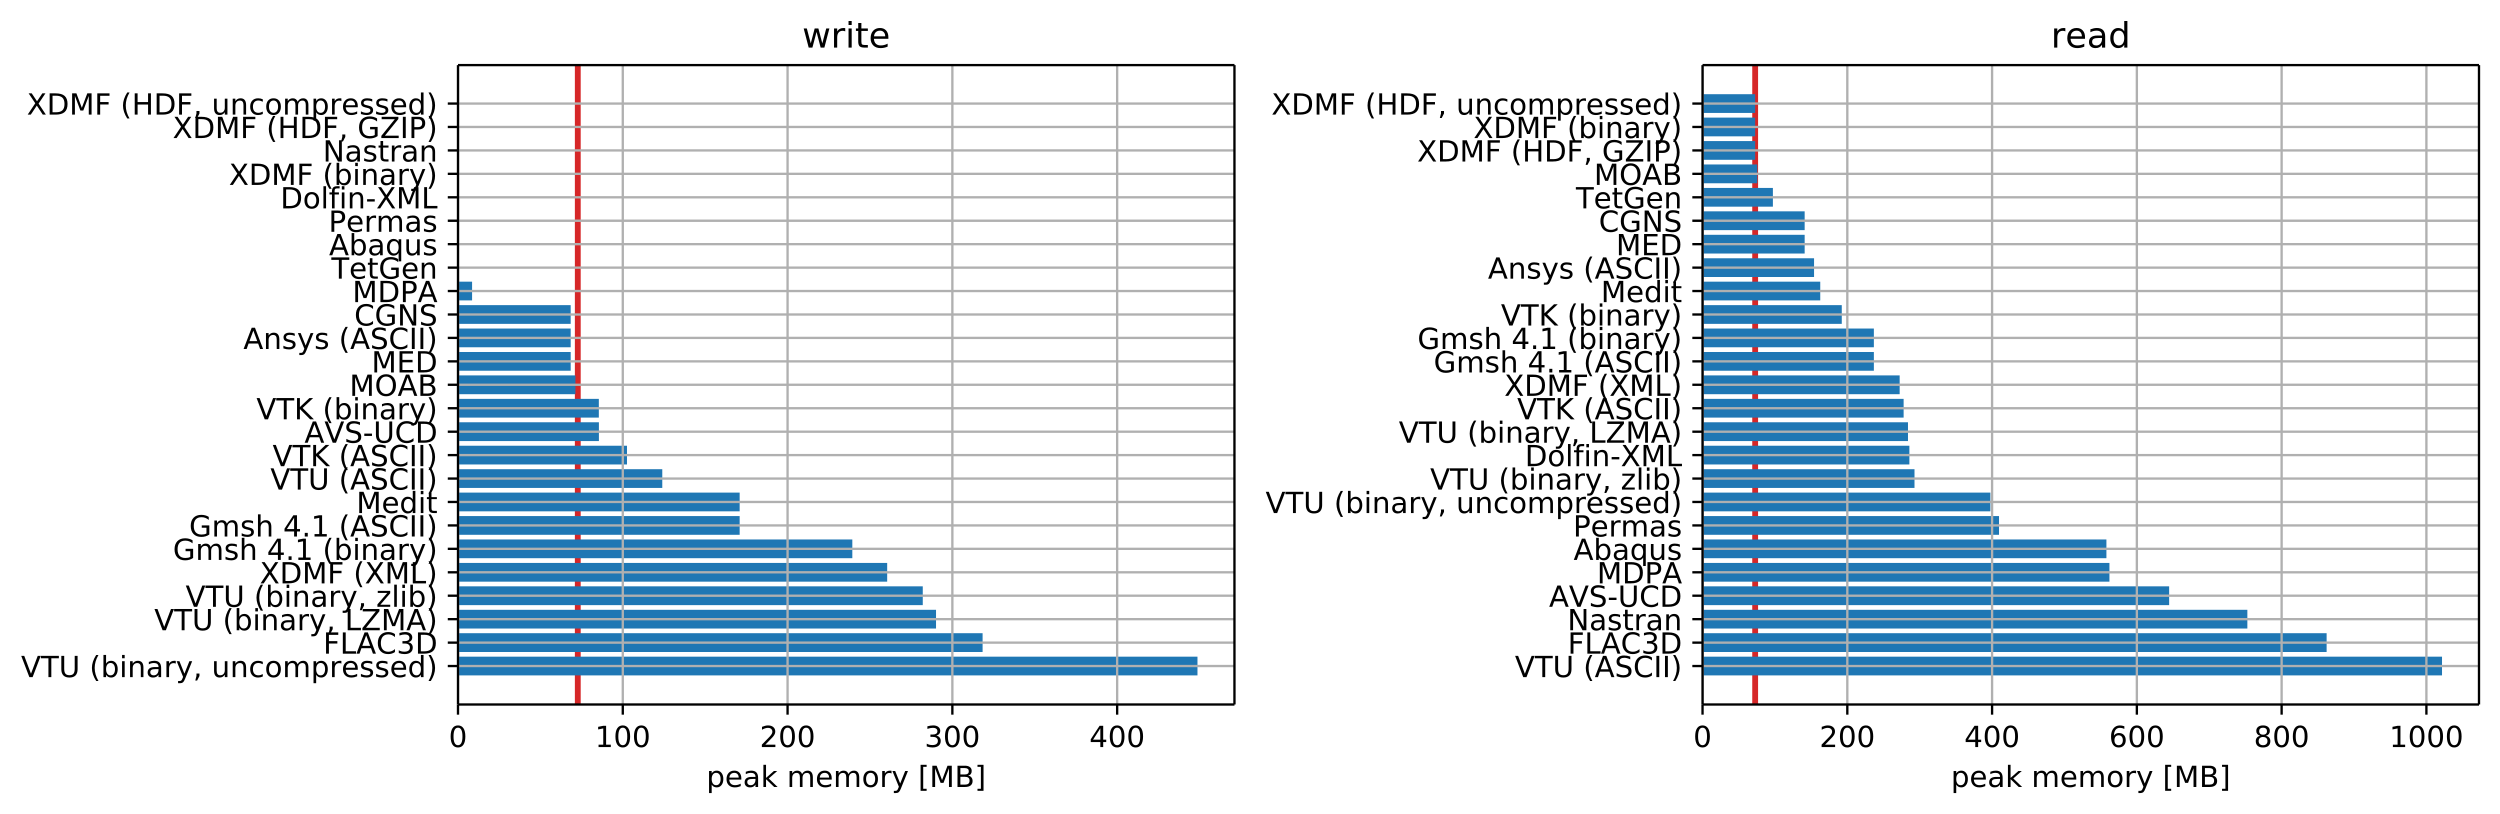 <svg height="372.046" viewBox="0 0 856.939 279.034" width="1142.585" xmlns="http://www.w3.org/2000/svg" xmlns:xlink="http://www.w3.org/1999/xlink"><defs><style>*{stroke-linecap:butt;stroke-linejoin:round}</style></defs><g id="figure_1"><path d="M0 279.034h856.94V0H0z" fill="none" id="patch_1"/><g id="axes_1"><path d="M156.99 241.478h266.15V22.318H156.99z" fill="none" id="patch_2"/><path clip-path="url(#p00309dd8ac)" d="M198.05 244.37V11.392" fill="none" stroke="#d62728" stroke-linecap="square" stroke-width="2" id="line2d_1"/><path clip-path="url(#p00309dd8ac)" d="M156.99 231.516h253.475v-6.427H156.99z" fill="#1f77b4" id="patch_3"/><path clip-path="url(#p00309dd8ac)" d="M156.99 223.483h179.82v-6.427H156.99z" fill="#1f77b4" id="patch_4"/><path clip-path="url(#p00309dd8ac)" d="M156.99 215.449h163.857v-6.427H156.989z" fill="#1f77b4" id="patch_5"/><path clip-path="url(#p00309dd8ac)" d="M156.99 207.415h159.313v-6.427H156.989z" fill="#1f77b4" id="patch_6"/><path clip-path="url(#p00309dd8ac)" d="M156.99 199.381h147.112v-6.427H156.989z" fill="#1f77b4" id="patch_7"/><path clip-path="url(#p00309dd8ac)" d="M156.99 191.348h135.165v-6.427H156.99z" fill="#1f77b4" id="patch_8"/><path clip-path="url(#p00309dd8ac)" d="M156.99 183.314h96.548v-6.427H156.99z" fill="#1f77b4" id="patch_9"/><path clip-path="url(#p00309dd8ac)" d="M156.99 175.28h96.548v-6.427h-96.549z" fill="#1f77b4" id="patch_10"/><path clip-path="url(#p00309dd8ac)" d="M156.99 167.247h70.024v-6.427H156.99z" fill="#1f77b4" id="patch_11"/><path clip-path="url(#p00309dd8ac)" d="M156.99 159.213h57.928v-6.427h-57.929z" fill="#1f77b4" id="patch_12"/><path clip-path="url(#p00309dd8ac)" d="M156.99 151.18h48.299v-6.428h-48.3z" fill="#1f77b4" id="patch_13"/><path clip-path="url(#p00309dd8ac)" d="M156.99 143.145h48.275v-6.427h-48.276z" fill="#1f77b4" id="patch_14"/><path clip-path="url(#p00309dd8ac)" d="M156.99 135.112h40.253v-6.427H156.99z" fill="#1f77b4" id="patch_15"/><path clip-path="url(#p00309dd8ac)" d="M156.99 127.078h38.63v-6.427h-38.63z" fill="#1f77b4" id="patch_16"/><path clip-path="url(#p00309dd8ac)" d="M156.99 119.044h38.627v-6.427H156.99z" fill="#1f77b4" id="patch_17"/><path clip-path="url(#p00309dd8ac)" d="M156.99 111.01h38.625v-6.427h-38.626z" fill="#1f77b4" id="patch_18"/><path clip-path="url(#p00309dd8ac)" d="M156.99 102.977h4.83V96.55h-4.83z" fill="#1f77b4" id="patch_19"/><path clip-path="url(#p00309dd8ac)" d="M156.99 94.943h.03v-6.427h-.03z" fill="#1f77b4" id="patch_20"/><path clip-path="url(#p00309dd8ac)" d="M156.99 86.91h.03v-6.428h-.03z" fill="#1f77b4" id="patch_21"/><path clip-path="url(#p00309dd8ac)" d="M156.99 78.876h.03v-6.427h-.03z" fill="#1f77b4" id="patch_22"/><path clip-path="url(#p00309dd8ac)" d="M156.99 70.842h.028v-6.427h-.029z" fill="#1f77b4" id="patch_23"/><path clip-path="url(#p00309dd8ac)" d="M156.99 62.808h.026v-6.427h-.027z" fill="#1f77b4" id="patch_24"/><path clip-path="url(#p00309dd8ac)" d="M156.99 54.774h.024v-6.427h-.025z" fill="#1f77b4" id="patch_25"/><path clip-path="url(#p00309dd8ac)" d="M156.99 46.74h.009v-6.426h-.01z" fill="#1f77b4" id="patch_26"/><path clip-path="url(#p00309dd8ac)" d="M156.99 38.707h.009V32.28h-.01z" fill="#1f77b4" id="patch_27"/><g id="matplotlib.axis_1"><g id="xtick_1"><path clip-path="url(#p00309dd8ac)" d="M156.99 241.478V22.318" fill="none" stroke="#b0b0b0" stroke-linecap="square" stroke-width=".8" id="line2d_2"/><g id="line2d_3"><defs><path d="M0 0v3.5" id="m410b55e77d" stroke="#000" stroke-width=".8"/></defs><use x="156.989" xlink:href="#m410b55e77d" y="241.478" stroke="#000" stroke-width=".8"/></g><g id="text_1"><defs><path d="M31.781 66.406q-7.61 0-11.453-7.5Q16.5 51.422 16.5 36.375q0-14.984 3.828-22.484 3.844-7.5 11.453-7.5 7.672 0 11.5 7.5 3.844 7.5 3.844 22.484 0 15.047-3.844 22.531-3.828 7.5-11.5 7.5zm0 7.813q12.266 0 18.735-9.703 6.468-9.688 6.468-28.141 0-18.406-6.468-28.11-6.47-9.687-18.735-9.687-12.25 0-18.718 9.688-6.47 9.703-6.47 28.109 0 18.453 6.47 28.14Q19.53 74.22 31.78 74.22z" id="DejaVuSans-48"/></defs><use xlink:href="#DejaVuSans-48" transform="matrix(.1 0 0 -.1 153.808 256.077)"/></g></g><g id="xtick_2"><path clip-path="url(#p00309dd8ac)" d="M213.475 241.478V22.318" fill="none" stroke="#b0b0b0" stroke-linecap="square" stroke-width=".8" id="line2d_4"/><use x="213.475" xlink:href="#m410b55e77d" y="241.478" stroke="#000" stroke-width=".8" id="line2d_5"/><g id="text_2"><defs><path d="M12.406 8.297h16.11v55.625l-17.532-3.516v8.985l17.438 3.515h9.86V8.296H54.39V0H12.406z" id="DejaVuSans-49"/></defs><g transform="matrix(.1 0 0 -.1 203.931 256.077)"><use xlink:href="#DejaVuSans-49"/><use x="63.623" xlink:href="#DejaVuSans-48"/><use x="127.246" xlink:href="#DejaVuSans-48"/></g></g></g><g id="xtick_3"><path clip-path="url(#p00309dd8ac)" d="M269.96 241.478V22.318" fill="none" stroke="#b0b0b0" stroke-linecap="square" stroke-width=".8" id="line2d_6"/><use x="269.96" xlink:href="#m410b55e77d" y="241.478" stroke="#000" stroke-width=".8" id="line2d_7"/><g id="text_3"><defs><path d="M19.188 8.297h34.421V0H7.33v8.297q5.609 5.812 15.296 15.594 9.703 9.797 12.188 12.64 4.734 5.313 6.609 9 1.89 3.688 1.89 7.25 0 5.813-4.078 9.469-4.078 3.672-10.625 3.672-4.64 0-9.797-1.61-5.14-1.609-11-4.89v9.969Q13.767 71.78 18.938 73q5.188 1.219 9.485 1.219 11.328 0 18.062-5.672 6.735-5.656 6.735-15.125 0-4.5-1.688-8.531-1.672-4.016-6.125-9.485-1.218-1.422-7.765-8.187-6.532-6.766-18.453-18.922z" id="DejaVuSans-50"/></defs><g transform="matrix(.1 0 0 -.1 260.417 256.077)"><use xlink:href="#DejaVuSans-50"/><use x="63.623" xlink:href="#DejaVuSans-48"/><use x="127.246" xlink:href="#DejaVuSans-48"/></g></g></g><g id="xtick_4"><path clip-path="url(#p00309dd8ac)" d="M326.446 241.478V22.318" fill="none" stroke="#b0b0b0" stroke-linecap="square" stroke-width=".8" id="line2d_8"/><use x="326.446" xlink:href="#m410b55e77d" y="241.478" stroke="#000" stroke-width=".8" id="line2d_9"/><g id="text_4"><defs><path d="M40.578 39.313Q47.656 37.797 51.625 33q3.984-4.781 3.984-11.813 0-10.78-7.422-16.703-7.421-5.906-21.093-5.906-4.578 0-9.438.906-4.86.907-10.031 2.72v9.515q4.094-2.39 8.969-3.61 4.89-1.218 10.218-1.218 9.266 0 14.125 3.656 4.86 3.656 4.86 10.64 0 6.454-4.516 10.079-4.515 3.64-12.562 3.64h-8.5v8.11h8.89q7.266 0 11.125 2.906 3.86 2.906 3.86 8.375 0 5.61-3.985 8.61-3.968 3.015-11.39 3.015-4.063 0-8.703-.89-4.641-.876-10.203-2.72v8.782q5.624 1.562 10.53 2.344 4.907.78 9.25.78 11.235 0 17.766-5.109 6.547-5.093 6.547-13.78 0-6.063-3.468-10.235-3.47-4.172-9.86-5.782z" id="DejaVuSans-51"/></defs><g transform="matrix(.1 0 0 -.1 316.902 256.077)"><use xlink:href="#DejaVuSans-51"/><use x="63.623" xlink:href="#DejaVuSans-48"/><use x="127.246" xlink:href="#DejaVuSans-48"/></g></g></g><g id="xtick_5"><path clip-path="url(#p00309dd8ac)" d="M382.932 241.478V22.318" fill="none" stroke="#b0b0b0" stroke-linecap="square" stroke-width=".8" id="line2d_10"/><use x="382.932" xlink:href="#m410b55e77d" y="241.478" stroke="#000" stroke-width=".8" id="line2d_11"/><g id="text_5"><defs><path d="M37.797 64.313L12.89 25.39h24.906zm-2.594 8.593H47.61V25.391h10.407v-8.203H47.609V0h-9.812v17.188H4.89v9.515z" id="DejaVuSans-52"/></defs><g transform="matrix(.1 0 0 -.1 373.388 256.077)"><use xlink:href="#DejaVuSans-52"/><use x="63.623" xlink:href="#DejaVuSans-48"/><use x="127.246" xlink:href="#DejaVuSans-48"/></g></g></g><g id="text_6"><defs><path d="M18.11 8.203v-29H9.077v75.484h9.031v-8.296q2.844 4.875 7.157 7.234Q29.594 56 35.594 56q9.968 0 16.187-7.906 6.235-7.907 6.235-20.797T51.78 6.484q-6.218-7.906-16.187-7.906-6 0-10.328 2.375-4.313 2.375-7.157 7.25zm30.578 19.094q0 9.906-4.079 15.547-4.078 5.64-11.203 5.64-7.14 0-11.218-5.64-4.079-5.64-4.079-15.547 0-9.906 4.078-15.547 4.079-5.64 11.22-5.64 7.124 0 11.202 5.64t4.078 15.547z" id="DejaVuSans-112"/><path d="M56.203 29.594v-4.39H14.891q.593-9.282 5.593-14.142 5-4.859 13.938-4.859 5.172 0 10.031 1.266 4.86 1.265 9.656 3.812v-8.5Q49.266.734 44.187-.344 39.11-1.422 33.892-1.422q-13.094 0-20.735 7.61-7.64 7.625-7.64 20.625 0 13.421 7.25 21.296Q20.016 56 32.328 56q11.031 0 17.453-7.11 6.422-7.093 6.422-19.296zm-8.984 2.64q-.094 7.36-4.125 11.75-4.032 4.407-10.672 4.407-7.516 0-12.031-4.25-4.516-4.25-5.203-11.97z" id="DejaVuSans-101"/><path d="M34.281 27.484q-10.89 0-15.093-2.484-4.204-2.484-4.204-8.5 0-4.781 3.157-7.594 3.156-2.797 8.562-2.797 7.485 0 12 5.297 4.516 5.297 4.516 14.078v2zm17.922 3.72V0H43.22v8.297Q40.14 3.328 35.547.953q-4.594-2.375-11.234-2.375-8.391 0-13.36 4.719Q6 8.016 6 15.922q0 9.219 6.172 13.906 6.187 4.688 18.437 4.688h12.61v.89q0 6.203-4.078 9.594-4.078 3.39-11.453 3.39-4.688 0-9.141-1.124-4.438-1.125-8.531-3.375v8.312q4.921 1.906 9.562 2.844 4.64.953 9.031.953 11.875 0 17.735-6.156 5.86-6.14 5.86-18.64z" id="DejaVuSans-97"/><path d="M9.078 75.984h9.031V31.11l26.813 23.578H56.39l-29-25.578L57.625 0H45.906L18.11 26.703V0H9.08z" id="DejaVuSans-107"/><path d="M52 44.188q3.375 6.062 8.063 8.937Q64.75 56 71.093 56q8.548 0 13.188-5.984 4.64-5.97 4.64-17V0h-9.03v32.719q0 7.86-2.797 11.656-2.781 3.813-8.485 3.813-6.984 0-11.046-4.641-4.047-4.625-4.047-12.64V0h-9.032v32.719q0 7.906-2.78 11.687-2.782 3.782-8.595 3.782-6.89 0-10.953-4.657-4.047-4.656-4.047-12.625V0H9.08v54.688h9.03v-8.5q3.078 5.03 7.375 7.421Q29.781 56 35.687 56q5.97 0 10.141-3.031Q50 49.953 52 44.187z" id="DejaVuSans-109"/><path d="M30.61 48.39q-7.22 0-11.422-5.64-4.204-5.64-4.204-15.453 0-9.813 4.172-15.453 4.188-5.64 11.453-5.64 7.188 0 11.375 5.655 4.203 5.672 4.203 15.438 0 9.719-4.203 15.406-4.187 5.688-11.375 5.688zm0 7.61q11.718 0 18.406-7.625 6.703-7.61 6.703-21.078 0-13.422-6.703-21.078-6.688-7.64-18.407-7.64-11.765 0-18.437 7.64-6.656 7.656-6.656 21.078 0 13.469 6.656 21.078Q18.844 56 30.609 56z" id="DejaVuSans-111"/><path d="M41.11 46.297q-1.516.875-3.297 1.281Q36.03 48 33.89 48q-7.625 0-11.703-4.953-4.079-4.953-4.079-14.234V0H9.08v54.688h9.03v-8.5q2.844 4.984 7.375 7.39Q30.031 56 36.531 56q.922 0 2.047-.125 1.125-.11 2.484-.36z" id="DejaVuSans-114"/><path d="M32.172-5.078q-3.797-9.766-7.422-12.735-3.61-2.984-9.656-2.984H7.906v7.516h5.282q3.703 0 5.75 1.765Q21-9.766 23.483-3.219l1.61 4.094-22.11 53.813H12.5l17.094-42.766 17.093 42.766h9.516z" id="DejaVuSans-121"/><path d="M8.594 75.984h20.703V69H17.578V-6.203h11.719v-6.984H8.594z" id="DejaVuSans-91"/><path d="M9.813 72.906h14.703l18.593-49.61 18.703 49.61h14.704V0H66.89v64.016l-18.797-50h-9.907l-18.796 50V0H9.813z" id="DejaVuSans-77"/><path d="M19.672 34.813V8.108H35.5q7.953 0 11.781 3.297 3.844 3.297 3.844 10.078 0 6.844-3.844 10.078-3.828 3.25-11.781 3.25zm0 29.984V42.828h14.61q7.218 0 10.75 2.703 3.546 2.719 3.546 8.282 0 5.515-3.547 8.25-3.531 2.734-10.75 2.734zm-9.86 8.11h25.204q11.28 0 17.375-4.688Q58.5 63.53 58.5 54.89q0-6.703-3.125-10.657-3.125-3.953-9.188-4.922 7.282-1.562 11.313-6.53 4.031-4.954 4.031-12.376 0-9.765-6.64-15.093Q48.25 0 35.984 0H9.812z" id="DejaVuSans-66"/><path d="M30.422 75.984v-89.171H9.719v6.984H21.39V69H9.719v6.984z" id="DejaVuSans-93"/></defs><g transform="matrix(.1 0 0 -.1 242.138 269.755)"><use xlink:href="#DejaVuSans-112"/><use x="63.477" xlink:href="#DejaVuSans-101"/><use x="125" xlink:href="#DejaVuSans-97"/><use x="186.279" xlink:href="#DejaVuSans-107"/><use x="244.189" xlink:href="#DejaVuSans-32"/><use x="275.977" xlink:href="#DejaVuSans-109"/><use x="373.389" xlink:href="#DejaVuSans-101"/><use x="434.912" xlink:href="#DejaVuSans-109"/><use x="532.324" xlink:href="#DejaVuSans-111"/><use x="593.506" xlink:href="#DejaVuSans-114"/><use x="634.619" xlink:href="#DejaVuSans-121"/><use x="693.799" xlink:href="#DejaVuSans-32"/><use x="725.586" xlink:href="#DejaVuSans-91"/><use x="764.6" xlink:href="#DejaVuSans-77"/><use x="850.879" xlink:href="#DejaVuSans-66"/><use x="919.482" xlink:href="#DejaVuSans-93"/></g></g></g><g id="matplotlib.axis_2"><g id="ytick_1"><path clip-path="url(#p00309dd8ac)" d="M156.99 228.303h266.15" fill="none" stroke="#b0b0b0" stroke-linecap="square" stroke-width=".8" id="line2d_12"/><g id="line2d_13"><defs><path d="M0 0h-3.5" id="mb050afaa9f" stroke="#000" stroke-width=".8"/></defs><use x="156.989" xlink:href="#mb050afaa9f" y="228.303" stroke="#000" stroke-width=".8"/></g><g id="text_7"><defs><path d="M28.61 0L.78 72.906h10.297l23.11-61.375 23.14 61.375h10.25L39.797 0z" id="DejaVuSans-86"/><path d="M-.297 72.906h61.672v-8.312H35.5V0h-9.906v64.594H-.296z" id="DejaVuSans-84"/><path d="M8.688 72.906h9.921V28.61q0-11.718 4.235-16.875 4.25-5.14 13.781-5.14 9.469 0 13.719 5.14 4.25 5.157 4.25 16.875v44.297H64.5V27.391q0-14.25-7.063-21.532-7.046-7.28-20.812-7.28-13.828 0-20.89 7.28-7.047 7.282-7.047 21.532z" id="DejaVuSans-85"/><path d="M31 75.875q-6.531-11.219-9.719-22.219-3.172-10.984-3.172-22.265 0-11.266 3.203-22.328Q24.517-2 31-13.188h-7.813Q15.875-1.704 12.235 9.375q-3.64 11.078-3.64 22.016 0 10.89 3.61 21.922 3.624 11.046 10.983 22.562z" id="DejaVuSans-40"/><path d="M48.688 27.297q0 9.906-4.079 15.547-4.078 5.64-11.203 5.64-7.14 0-11.218-5.64-4.079-5.64-4.079-15.547 0-9.906 4.078-15.547 4.079-5.64 11.22-5.64 7.124 0 11.202 5.64t4.078 15.547zM18.108 46.39q2.844 4.875 7.157 7.234Q29.594 56 35.594 56q9.968 0 16.187-7.906 6.235-7.907 6.235-20.797T51.78 6.484q-6.218-7.906-16.187-7.906-6 0-10.328 2.375-4.313 2.375-7.157 7.25V0H9.08v75.984h9.03z" id="DejaVuSans-98"/><path d="M9.422 54.688h8.984V0H9.422zm0 21.296h8.984v-11.39H9.422z" id="DejaVuSans-105"/><path d="M54.89 33.016V0h-8.984v32.719q0 7.765-3.031 11.61-3.031 3.858-9.078 3.858-7.281 0-11.484-4.64-4.204-4.625-4.204-12.64V0H9.08v54.688h9.03v-8.5q3.235 4.937 7.594 7.374Q30.078 56 35.797 56q9.422 0 14.25-5.828 4.844-5.828 4.844-17.156z" id="DejaVuSans-110"/><path d="M11.719 12.406h10.297V4l-8-15.625H7.719l4 15.625z" id="DejaVuSans-44"/><path d="M8.5 21.578v33.11h8.984V21.922q0-7.766 3.016-11.656 3.031-3.875 9.094-3.875 7.265 0 11.484 4.64 4.234 4.64 4.234 12.656v31h8.985V0h-8.984v8.406Q42.047 3.422 37.718 1q-4.313-2.422-10.032-2.422-9.421 0-14.312 5.86Q8.5 10.296 8.5 21.578zM31.11 56z" id="DejaVuSans-117"/><path d="M48.781 52.594v-8.407q-3.812 2.11-7.64 3.157-3.828 1.047-7.735 1.047-8.75 0-13.593-5.547-4.829-5.532-4.829-15.547 0-10.016 4.829-15.563 4.843-5.53 13.593-5.53 3.907 0 7.735 1.046 3.828 1.047 7.64 3.156V2.094Q45.016.344 40.984-.531q-4.015-.89-8.562-.89-12.36 0-19.64 7.765-7.266 7.765-7.266 20.953 0 13.375 7.343 21.031Q20.22 56 33.016 56q4.14 0 8.093-.86 3.953-.843 7.672-2.546z" id="DejaVuSans-99"/><path d="M44.281 53.078v-8.5q-3.797 1.953-7.906 2.922-4.094.984-8.5.984-6.688 0-10.031-2.047-3.344-2.046-3.344-6.156 0-3.125 2.39-4.906 2.391-1.781 9.626-3.39l3.078-.688q9.562-2.047 13.593-5.781 4.032-3.735 4.032-10.422 0-7.625-6.032-12.078-6.03-4.438-16.578-4.438-4.39 0-9.156.86Q10.688.296 5.422 2v9.281q4.984-2.594 9.812-3.89 4.829-1.282 9.579-1.282 6.343 0 9.75 2.172 3.421 2.172 3.421 6.125 0 3.656-2.468 5.61-2.453 1.953-10.813 3.765l-3.125.735q-8.344 1.75-12.062 5.39-3.704 3.64-3.704 9.985 0 7.718 5.47 11.906Q16.75 56 26.811 56q4.97 0 9.36-.734 4.406-.72 8.11-2.188z" id="DejaVuSans-115"/><path d="M45.406 46.39v29.594h8.985V0h-8.985v8.203Q42.578 3.328 38.25.953q-4.313-2.375-10.375-2.375-9.906 0-16.14 7.906-6.22 7.922-6.22 20.813 0 12.89 6.22 20.797Q17.968 56 27.874 56q6.063 0 10.375-2.375 4.328-2.36 7.156-7.234zm-30.61-19.093q0-9.906 4.079-15.547 4.078-5.64 11.203-5.64 7.125 0 11.219 5.64 4.11 5.64 4.11 15.547 0 9.906-4.11 15.547-4.094 5.64-11.219 5.64-7.125 0-11.203-5.64-4.078-5.64-4.078-15.547z" id="DejaVuSans-100"/><path d="M8.016 75.875h7.812q7.313-11.516 10.953-22.563 3.64-11.03 3.64-21.921 0-10.938-3.64-22.016-3.64-11.078-10.953-22.563H8.016Q14.5-2 17.703 9.063q3.203 11.063 3.203 22.329 0 11.28-3.203 22.265-3.203 11-9.687 22.219z" id="DejaVuSans-41"/></defs><g transform="matrix(.1 0 0 -.1 7.2 232.102)"><use xlink:href="#DejaVuSans-86"/><use x="68.408" xlink:href="#DejaVuSans-84"/><use x="129.492" xlink:href="#DejaVuSans-85"/><use x="202.686" xlink:href="#DejaVuSans-32"/><use x="234.473" xlink:href="#DejaVuSans-40"/><use x="273.486" xlink:href="#DejaVuSans-98"/><use x="336.963" xlink:href="#DejaVuSans-105"/><use x="364.746" xlink:href="#DejaVuSans-110"/><use x="428.125" xlink:href="#DejaVuSans-97"/><use x="489.404" xlink:href="#DejaVuSans-114"/><use x="530.518" xlink:href="#DejaVuSans-121"/><use x="589.697" xlink:href="#DejaVuSans-44"/><use x="621.484" xlink:href="#DejaVuSans-32"/><use x="653.271" xlink:href="#DejaVuSans-117"/><use x="716.65" xlink:href="#DejaVuSans-110"/><use x="780.029" xlink:href="#DejaVuSans-99"/><use x="835.01" xlink:href="#DejaVuSans-111"/><use x="896.191" xlink:href="#DejaVuSans-109"/><use x="993.604" xlink:href="#DejaVuSans-112"/><use x="1057.08" xlink:href="#DejaVuSans-114"/><use x="1098.162" xlink:href="#DejaVuSans-101"/><use x="1159.686" xlink:href="#DejaVuSans-115"/><use x="1211.785" xlink:href="#DejaVuSans-115"/><use x="1263.885" xlink:href="#DejaVuSans-101"/><use x="1325.408" xlink:href="#DejaVuSans-100"/><use x="1388.885" xlink:href="#DejaVuSans-41"/></g></g></g><g id="ytick_2"><path clip-path="url(#p00309dd8ac)" d="M156.99 220.27h266.15" fill="none" stroke="#b0b0b0" stroke-linecap="square" stroke-width=".8" id="line2d_14"/><use x="156.989" xlink:href="#mb050afaa9f" y="220.269" stroke="#000" stroke-width=".8" id="line2d_15"/><g id="text_8"><defs><path d="M9.813 72.906h41.89v-8.312H19.672V43.109h28.906v-8.297H19.672V0h-9.86z" id="DejaVuSans-70"/><path d="M9.813 72.906h9.859V8.296h35.5V0H9.812z" id="DejaVuSans-76"/><path d="M34.188 63.188L20.797 26.906h26.812zm-5.579 9.718h11.188L67.578 0h-10.25l-6.64 18.703h-32.86L11.188 0H.78z" id="DejaVuSans-65"/><path d="M64.406 67.281v-10.39q-4.984 4.64-10.625 6.922-5.64 2.296-11.984 2.296-12.5 0-19.14-7.64-6.641-7.64-6.641-22.094 0-14.406 6.64-22.047 6.64-7.64 19.14-7.64 6.345 0 11.985 2.296 5.64 2.297 10.625 6.938V5.609Q59.234 2.094 53.437.33q-5.78-1.75-12.218-1.75-16.563 0-26.094 10.124-9.516 10.14-9.516 27.672 0 17.578 9.516 27.703 9.531 10.14 26.094 10.14 6.531 0 12.312-1.734 5.797-1.734 10.875-5.203z" id="DejaVuSans-67"/><path d="M19.672 64.797V8.109h11.922q15.093 0 22.093 6.829 7 6.843 7 21.593 0 14.64-7 21.453-7 6.813-22.093 6.813zm-9.86 8.11h20.266q21.188 0 31.094-8.813 9.922-8.813 9.922-27.563 0-18.86-9.969-27.703Q51.172 0 30.078 0H9.813z" id="DejaVuSans-68"/></defs><g transform="matrix(.1 0 0 -.1 110.778 224.068)"><use xlink:href="#DejaVuSans-70"/><use x="57.52" xlink:href="#DejaVuSans-76"/><use x="113.264" xlink:href="#DejaVuSans-65"/><use x="181.656" xlink:href="#DejaVuSans-67"/><use x="251.48" xlink:href="#DejaVuSans-51"/><use x="315.104" xlink:href="#DejaVuSans-68"/></g></g></g><g id="ytick_3"><path clip-path="url(#p00309dd8ac)" d="M156.99 212.235h266.15" fill="none" stroke="#b0b0b0" stroke-linecap="square" stroke-width=".8" id="line2d_16"/><use x="156.989" xlink:href="#mb050afaa9f" y="212.235" stroke="#000" stroke-width=".8" id="line2d_17"/><g id="text_9"><defs><path d="M5.61 72.906h57.28v-7.531L16.798 8.297h47.219V0H4.5v7.516l46.094 57.078H5.609z" id="DejaVuSans-90"/></defs><g transform="matrix(.1 0 0 -.1 52.872 216.035)"><use xlink:href="#DejaVuSans-86"/><use x="68.408" xlink:href="#DejaVuSans-84"/><use x="129.492" xlink:href="#DejaVuSans-85"/><use x="202.686" xlink:href="#DejaVuSans-32"/><use x="234.473" xlink:href="#DejaVuSans-40"/><use x="273.486" xlink:href="#DejaVuSans-98"/><use x="336.963" xlink:href="#DejaVuSans-105"/><use x="364.746" xlink:href="#DejaVuSans-110"/><use x="428.125" xlink:href="#DejaVuSans-97"/><use x="489.404" xlink:href="#DejaVuSans-114"/><use x="530.518" xlink:href="#DejaVuSans-121"/><use x="589.697" xlink:href="#DejaVuSans-44"/><use x="621.484" xlink:href="#DejaVuSans-32"/><use x="653.271" xlink:href="#DejaVuSans-76"/><use x="708.984" xlink:href="#DejaVuSans-90"/><use x="777.49" xlink:href="#DejaVuSans-77"/><use x="863.77" xlink:href="#DejaVuSans-65"/><use x="932.178" xlink:href="#DejaVuSans-41"/></g></g></g><g id="ytick_4"><path clip-path="url(#p00309dd8ac)" d="M156.99 204.202h266.15" fill="none" stroke="#b0b0b0" stroke-linecap="square" stroke-width=".8" id="line2d_18"/><use x="156.989" xlink:href="#mb050afaa9f" y="204.202" stroke="#000" stroke-width=".8" id="line2d_19"/><g id="text_10"><defs><path d="M5.516 54.688h42.672v-8.204L14.406 7.172h33.782V0H4.297v8.203l33.797 39.313H5.516z" id="DejaVuSans-122"/><path d="M9.422 75.984h8.984V0H9.422z" id="DejaVuSans-108"/></defs><g transform="matrix(.1 0 0 -.1 63.61 208)"><use xlink:href="#DejaVuSans-86"/><use x="68.408" xlink:href="#DejaVuSans-84"/><use x="129.492" xlink:href="#DejaVuSans-85"/><use x="202.686" xlink:href="#DejaVuSans-32"/><use x="234.473" xlink:href="#DejaVuSans-40"/><use x="273.486" xlink:href="#DejaVuSans-98"/><use x="336.963" xlink:href="#DejaVuSans-105"/><use x="364.746" xlink:href="#DejaVuSans-110"/><use x="428.125" xlink:href="#DejaVuSans-97"/><use x="489.404" xlink:href="#DejaVuSans-114"/><use x="530.518" xlink:href="#DejaVuSans-121"/><use x="589.697" xlink:href="#DejaVuSans-44"/><use x="621.484" xlink:href="#DejaVuSans-32"/><use x="653.271" xlink:href="#DejaVuSans-122"/><use x="705.762" xlink:href="#DejaVuSans-108"/><use x="733.545" xlink:href="#DejaVuSans-105"/><use x="761.328" xlink:href="#DejaVuSans-98"/><use x="824.805" xlink:href="#DejaVuSans-41"/></g></g></g><g id="ytick_5"><path clip-path="url(#p00309dd8ac)" d="M156.99 196.168h266.15" fill="none" stroke="#b0b0b0" stroke-linecap="square" stroke-width=".8" id="line2d_20"/><use x="156.989" xlink:href="#mb050afaa9f" y="196.168" stroke="#000" stroke-width=".8" id="line2d_21"/><g id="text_11"><defs><path d="M6.297 72.906H16.89l18.125-27.11 18.203 27.11h10.593L40.376 37.891 65.375 0H54.781l-20.5 31L13.625 0H2.985L29 38.922z" id="DejaVuSans-88"/></defs><g transform="matrix(.1 0 0 -.1 89.028 199.967)"><use xlink:href="#DejaVuSans-88"/><use x="68.506" xlink:href="#DejaVuSans-68"/><use x="145.508" xlink:href="#DejaVuSans-77"/><use x="231.787" xlink:href="#DejaVuSans-70"/><use x="289.307" xlink:href="#DejaVuSans-32"/><use x="321.094" xlink:href="#DejaVuSans-40"/><use x="360.107" xlink:href="#DejaVuSans-88"/><use x="428.613" xlink:href="#DejaVuSans-77"/><use x="514.893" xlink:href="#DejaVuSans-76"/><use x="570.605" xlink:href="#DejaVuSans-41"/></g></g></g><g id="ytick_6"><path clip-path="url(#p00309dd8ac)" d="M156.99 188.134h266.15" fill="none" stroke="#b0b0b0" stroke-linecap="square" stroke-width=".8" id="line2d_22"/><use x="156.989" xlink:href="#mb050afaa9f" y="188.134" stroke="#000" stroke-width=".8" id="line2d_23"/><g id="text_12"><defs><path d="M59.516 10.406v19.578h-16.11v8.11h25.875V6.78Q63.578 2.734 56.687.656 49.813-1.422 42-1.422q-17.094 0-26.75 9.985-9.64 10-9.64 27.812 0 17.875 9.64 27.86 9.656 9.984 26.75 9.984 7.125 0 13.547-1.766 6.422-1.75 11.844-5.172v-10.5q-5.47 4.64-11.625 6.985-6.157 2.343-12.938 2.343-13.39 0-20.11-7.468-6.702-7.47-6.702-22.266 0-14.75 6.703-22.219 6.718-7.469 20.11-7.469 5.218 0 9.312.907 4.109.906 7.375 2.812z" id="DejaVuSans-71"/><path d="M54.89 33.016V0h-8.984v32.719q0 7.765-3.031 11.61-3.031 3.858-9.078 3.858-7.281 0-11.484-4.64-4.204-4.625-4.204-12.64V0H9.08v75.984h9.03V46.188q3.235 4.937 7.594 7.374Q30.078 56 35.797 56q9.422 0 14.25-5.828 4.844-5.828 4.844-17.156z" id="DejaVuSans-104"/><path d="M10.688 12.406H21V0H10.687z" id="DejaVuSans-46"/></defs><g transform="matrix(.1 0 0 -.1 59.269 191.933)"><use xlink:href="#DejaVuSans-71"/><use x="77.49" xlink:href="#DejaVuSans-109"/><use x="174.902" xlink:href="#DejaVuSans-115"/><use x="227.002" xlink:href="#DejaVuSans-104"/><use x="290.381" xlink:href="#DejaVuSans-32"/><use x="322.168" xlink:href="#DejaVuSans-52"/><use x="385.791" xlink:href="#DejaVuSans-46"/><use x="417.578" xlink:href="#DejaVuSans-49"/><use x="481.201" xlink:href="#DejaVuSans-32"/><use x="512.988" xlink:href="#DejaVuSans-40"/><use x="552.002" xlink:href="#DejaVuSans-98"/><use x="615.479" xlink:href="#DejaVuSans-105"/><use x="643.262" xlink:href="#DejaVuSans-110"/><use x="706.641" xlink:href="#DejaVuSans-97"/><use x="767.92" xlink:href="#DejaVuSans-114"/><use x="809.033" xlink:href="#DejaVuSans-121"/><use x="868.213" xlink:href="#DejaVuSans-41"/></g></g></g><g id="ytick_7"><path clip-path="url(#p00309dd8ac)" d="M156.99 180.1h266.15" fill="none" stroke="#b0b0b0" stroke-linecap="square" stroke-width=".8" id="line2d_24"/><use x="156.989" xlink:href="#mb050afaa9f" y="180.1" stroke="#000" stroke-width=".8" id="line2d_25"/><g id="text_13"><defs><path d="M53.516 70.516V60.89q-5.61 2.687-10.594 4-4.984 1.328-9.625 1.328-8.047 0-12.422-3.125t-4.375-8.89q0-4.845 2.906-7.313 2.907-2.453 11.016-3.97l5.953-1.218q11.031-2.11 16.281-7.406 5.25-5.297 5.25-14.172 0-10.61-7.11-16.078-7.093-5.469-20.812-5.469-5.172 0-11.015 1.172Q13.14.922 6.89 3.219v10.156q6-3.36 11.765-5.078 5.766-1.703 11.328-1.703 8.438 0 13.032 3.312 4.593 3.328 4.593 9.485 0 5.359-3.297 8.39-3.296 3.032-10.812 4.547L27.484 33.5q-11.03 2.188-15.968 6.875-4.922 4.688-4.922 13.047 0 9.672 6.812 15.234 6.813 5.563 18.766 5.563 5.14 0 10.453-.938 5.328-.922 10.89-2.765z" id="DejaVuSans-83"/><path d="M9.813 72.906h9.859V0h-9.86z" id="DejaVuSans-73"/></defs><g transform="matrix(.1 0 0 -.1 64.819 183.9)"><use xlink:href="#DejaVuSans-71"/><use x="77.49" xlink:href="#DejaVuSans-109"/><use x="174.902" xlink:href="#DejaVuSans-115"/><use x="227.002" xlink:href="#DejaVuSans-104"/><use x="290.381" xlink:href="#DejaVuSans-32"/><use x="322.168" xlink:href="#DejaVuSans-52"/><use x="385.791" xlink:href="#DejaVuSans-46"/><use x="417.578" xlink:href="#DejaVuSans-49"/><use x="481.201" xlink:href="#DejaVuSans-32"/><use x="512.988" xlink:href="#DejaVuSans-40"/><use x="552.002" xlink:href="#DejaVuSans-65"/><use x="620.41" xlink:href="#DejaVuSans-83"/><use x="683.887" xlink:href="#DejaVuSans-67"/><use x="753.711" xlink:href="#DejaVuSans-73"/><use x="783.203" xlink:href="#DejaVuSans-73"/><use x="812.695" xlink:href="#DejaVuSans-41"/></g></g></g><g id="ytick_8"><path clip-path="url(#p00309dd8ac)" d="M156.99 172.067h266.15" fill="none" stroke="#b0b0b0" stroke-linecap="square" stroke-width=".8" id="line2d_26"/><use x="156.989" xlink:href="#mb050afaa9f" y="172.067" stroke="#000" stroke-width=".8" id="line2d_27"/><g id="text_14"><defs><path d="M18.313 70.219V54.688h18.5v-6.985h-18.5V18.016q0-6.688 1.828-8.594 1.828-1.906 7.453-1.906h9.218V0h-9.218q-10.407 0-14.36 3.875-3.953 3.89-3.953 14.14v29.688H2.687v6.984h6.594V70.22z" id="DejaVuSans-116"/></defs><g transform="matrix(.1 0 0 -.1 122.16 175.866)"><use xlink:href="#DejaVuSans-77"/><use x="86.279" xlink:href="#DejaVuSans-101"/><use x="147.803" xlink:href="#DejaVuSans-100"/><use x="211.279" xlink:href="#DejaVuSans-105"/><use x="239.063" xlink:href="#DejaVuSans-116"/></g></g></g><g id="ytick_9"><path clip-path="url(#p00309dd8ac)" d="M156.99 164.033h266.15" fill="none" stroke="#b0b0b0" stroke-linecap="square" stroke-width=".8" id="line2d_28"/><use x="156.989" xlink:href="#mb050afaa9f" y="164.033" stroke="#000" stroke-width=".8" id="line2d_29"/><g transform="matrix(.1 0 0 -.1 92.669 167.832)" id="text_15"><use xlink:href="#DejaVuSans-86"/><use x="68.408" xlink:href="#DejaVuSans-84"/><use x="129.492" xlink:href="#DejaVuSans-85"/><use x="202.686" xlink:href="#DejaVuSans-32"/><use x="234.473" xlink:href="#DejaVuSans-40"/><use x="273.486" xlink:href="#DejaVuSans-65"/><use x="341.895" xlink:href="#DejaVuSans-83"/><use x="405.371" xlink:href="#DejaVuSans-67"/><use x="475.195" xlink:href="#DejaVuSans-73"/><use x="504.688" xlink:href="#DejaVuSans-73"/><use x="534.18" xlink:href="#DejaVuSans-41"/></g></g><g id="ytick_10"><path clip-path="url(#p00309dd8ac)" d="M156.99 156h266.15" fill="none" stroke="#b0b0b0" stroke-linecap="square" stroke-width=".8" id="line2d_30"/><use x="156.989" xlink:href="#mb050afaa9f" y="155.999" stroke="#000" stroke-width=".8" id="line2d_31"/><g id="text_16"><defs><path d="M9.813 72.906h9.859V42.094L52.39 72.906h12.703L28.906 38.922 67.672 0H54.688L19.672 35.11V0h-9.86z" id="DejaVuSans-75"/></defs><g transform="matrix(.1 0 0 -.1 93.43 159.799)"><use xlink:href="#DejaVuSans-86"/><use x="68.408" xlink:href="#DejaVuSans-84"/><use x="129.492" xlink:href="#DejaVuSans-75"/><use x="195.068" xlink:href="#DejaVuSans-32"/><use x="226.855" xlink:href="#DejaVuSans-40"/><use x="265.869" xlink:href="#DejaVuSans-65"/><use x="334.277" xlink:href="#DejaVuSans-83"/><use x="397.754" xlink:href="#DejaVuSans-67"/><use x="467.578" xlink:href="#DejaVuSans-73"/><use x="497.07" xlink:href="#DejaVuSans-73"/><use x="526.563" xlink:href="#DejaVuSans-41"/></g></g></g><g id="ytick_11"><path clip-path="url(#p00309dd8ac)" d="M156.99 147.966h266.15" fill="none" stroke="#b0b0b0" stroke-linecap="square" stroke-width=".8" id="line2d_32"/><use x="156.989" xlink:href="#mb050afaa9f" y="147.966" stroke="#000" stroke-width=".8" id="line2d_33"/><g id="text_17"><defs><path d="M4.89 31.39h26.313v-8H4.891z" id="DejaVuSans-45"/></defs><g transform="matrix(.1 0 0 -.1 104.36 151.765)"><use xlink:href="#DejaVuSans-65"/><use x="68.314" xlink:href="#DejaVuSans-86"/><use x="136.723" xlink:href="#DejaVuSans-83"/><use x="200.199" xlink:href="#DejaVuSans-45"/><use x="236.283" xlink:href="#DejaVuSans-85"/><use x="309.477" xlink:href="#DejaVuSans-67"/><use x="379.301" xlink:href="#DejaVuSans-68"/></g></g></g><g id="ytick_12"><path clip-path="url(#p00309dd8ac)" d="M156.99 139.932h266.15" fill="none" stroke="#b0b0b0" stroke-linecap="square" stroke-width=".8" id="line2d_34"/><use x="156.989" xlink:href="#mb050afaa9f" y="139.932" stroke="#000" stroke-width=".8" id="line2d_35"/><g transform="matrix(.1 0 0 -.1 87.88 143.731)" id="text_18"><use xlink:href="#DejaVuSans-86"/><use x="68.408" xlink:href="#DejaVuSans-84"/><use x="129.492" xlink:href="#DejaVuSans-75"/><use x="195.068" xlink:href="#DejaVuSans-32"/><use x="226.855" xlink:href="#DejaVuSans-40"/><use x="265.869" xlink:href="#DejaVuSans-98"/><use x="329.346" xlink:href="#DejaVuSans-105"/><use x="357.129" xlink:href="#DejaVuSans-110"/><use x="420.508" xlink:href="#DejaVuSans-97"/><use x="481.787" xlink:href="#DejaVuSans-114"/><use x="522.9" xlink:href="#DejaVuSans-121"/><use x="582.08" xlink:href="#DejaVuSans-41"/></g></g><g id="ytick_13"><path clip-path="url(#p00309dd8ac)" d="M156.99 131.898h266.15" fill="none" stroke="#b0b0b0" stroke-linecap="square" stroke-width=".8" id="line2d_36"/><use x="156.989" xlink:href="#mb050afaa9f" y="131.898" stroke="#000" stroke-width=".8" id="line2d_37"/><g id="text_19"><defs><path d="M39.406 66.219q-10.75 0-17.078-8.016-6.312-8-6.312-21.828 0-13.766 6.312-21.781 6.328-8 17.078-8 10.735 0 17.016 8 6.281 8.015 6.281 21.781 0 13.828-6.281 21.828-6.281 8.016-17.016 8.016zm0 8q15.328 0 24.5-10.281 9.188-10.282 9.188-27.563 0-17.234-9.188-27.516-9.172-10.28-24.5-10.28-15.375 0-24.593 10.25-9.204 10.265-9.204 27.546t9.204 27.563q9.218 10.28 24.593 10.28z" id="DejaVuSans-79"/></defs><g transform="matrix(.1 0 0 -.1 119.79 135.697)"><use xlink:href="#DejaVuSans-77"/><use x="86.279" xlink:href="#DejaVuSans-79"/><use x="164.975" xlink:href="#DejaVuSans-65"/><use x="233.383" xlink:href="#DejaVuSans-66"/></g></g></g><g id="ytick_14"><path clip-path="url(#p00309dd8ac)" d="M156.99 123.864h266.15" fill="none" stroke="#b0b0b0" stroke-linecap="square" stroke-width=".8" id="line2d_38"/><use x="156.989" xlink:href="#mb050afaa9f" y="123.864" stroke="#000" stroke-width=".8" id="line2d_39"/><g id="text_20"><defs><path d="M9.813 72.906h46.093v-8.312H19.672V43.016H54.39v-8.297H19.67V8.297h37.11V0H9.813z" id="DejaVuSans-69"/></defs><g transform="matrix(.1 0 0 -.1 127.342 127.664)"><use xlink:href="#DejaVuSans-77"/><use x="86.279" xlink:href="#DejaVuSans-69"/><use x="149.463" xlink:href="#DejaVuSans-68"/></g></g></g><g id="ytick_15"><path clip-path="url(#p00309dd8ac)" d="M156.99 115.83h266.15" fill="none" stroke="#b0b0b0" stroke-linecap="square" stroke-width=".8" id="line2d_40"/><use x="156.989" xlink:href="#mb050afaa9f" y="115.831" stroke="#000" stroke-width=".8" id="line2d_41"/><g transform="matrix(.1 0 0 -.1 83.42 119.63)" id="text_21"><use xlink:href="#DejaVuSans-65"/><use x="68.408" xlink:href="#DejaVuSans-110"/><use x="131.787" xlink:href="#DejaVuSans-115"/><use x="183.887" xlink:href="#DejaVuSans-121"/><use x="243.066" xlink:href="#DejaVuSans-115"/><use x="295.166" xlink:href="#DejaVuSans-32"/><use x="326.953" xlink:href="#DejaVuSans-40"/><use x="365.967" xlink:href="#DejaVuSans-65"/><use x="434.375" xlink:href="#DejaVuSans-83"/><use x="497.852" xlink:href="#DejaVuSans-67"/><use x="567.676" xlink:href="#DejaVuSans-73"/><use x="597.168" xlink:href="#DejaVuSans-73"/><use x="626.66" xlink:href="#DejaVuSans-41"/></g></g><g id="ytick_16"><path clip-path="url(#p00309dd8ac)" d="M156.99 107.797h266.15" fill="none" stroke="#b0b0b0" stroke-linecap="square" stroke-width=".8" id="line2d_42"/><use x="156.989" xlink:href="#mb050afaa9f" y="107.797" stroke="#000" stroke-width=".8" id="line2d_43"/><g id="text_22"><defs><path d="M9.813 72.906h13.28l32.329-60.984v60.984h9.562V0h-13.28L19.39 60.984V0H9.813z" id="DejaVuSans-78"/></defs><g transform="matrix(.1 0 0 -.1 121.428 111.596)"><use xlink:href="#DejaVuSans-67"/><use x="69.824" xlink:href="#DejaVuSans-71"/><use x="147.314" xlink:href="#DejaVuSans-78"/><use x="222.119" xlink:href="#DejaVuSans-83"/></g></g></g><g id="ytick_17"><path clip-path="url(#p00309dd8ac)" d="M156.99 99.763h266.15" fill="none" stroke="#b0b0b0" stroke-linecap="square" stroke-width=".8" id="line2d_44"/><use x="156.989" xlink:href="#mb050afaa9f" y="99.763" stroke="#000" stroke-width=".8" id="line2d_45"/><g id="text_23"><defs><path d="M19.672 64.797v-27.39h12.406q6.89 0 10.64 3.562 3.766 3.562 3.766 10.156 0 6.547-3.765 10.11-3.75 3.562-10.64 3.562zm-9.86 8.11h22.266q12.266 0 18.531-5.548 6.282-5.546 6.282-16.234 0-10.797-6.282-16.313-6.265-5.515-18.53-5.515H19.671V0h-9.86z" id="DejaVuSans-80"/></defs><g transform="matrix(.1 0 0 -.1 120.8 103.562)"><use xlink:href="#DejaVuSans-77"/><use x="86.279" xlink:href="#DejaVuSans-68"/><use x="163.281" xlink:href="#DejaVuSans-80"/><use x="223.49" xlink:href="#DejaVuSans-65"/></g></g></g><g id="ytick_18"><path clip-path="url(#p00309dd8ac)" d="M156.99 91.73h266.15" fill="none" stroke="#b0b0b0" stroke-linecap="square" stroke-width=".8" id="line2d_46"/><use x="156.989" xlink:href="#mb050afaa9f" y="91.73" stroke="#000" stroke-width=".8" id="line2d_47"/><g transform="matrix(.1 0 0 -.1 113.595 95.529)" id="text_24"><use xlink:href="#DejaVuSans-84"/><use x="60.818" xlink:href="#DejaVuSans-101"/><use x="122.342" xlink:href="#DejaVuSans-116"/><use x="161.551" xlink:href="#DejaVuSans-71"/><use x="239.041" xlink:href="#DejaVuSans-101"/><use x="300.564" xlink:href="#DejaVuSans-110"/></g></g><g id="ytick_19"><path clip-path="url(#p00309dd8ac)" d="M156.99 83.696h266.15" fill="none" stroke="#b0b0b0" stroke-linecap="square" stroke-width=".8" id="line2d_48"/><use x="156.989" xlink:href="#mb050afaa9f" y="83.696" stroke="#000" stroke-width=".8" id="line2d_49"/><g id="text_25"><defs><path d="M14.797 27.297q0-9.906 4.078-15.547 4.078-5.64 11.203-5.64 7.125 0 11.219 5.64 4.11 5.64 4.11 15.547 0 9.906-4.11 15.547-4.094 5.64-11.219 5.64-7.125 0-11.203-5.64-4.078-5.64-4.078-15.547zm30.61-19.094Q42.577 3.328 38.25.953q-4.313-2.375-10.375-2.375-9.906 0-16.14 7.906-6.22 7.922-6.22 20.813 0 12.89 6.22 20.797Q17.968 56 27.874 56q6.063 0 10.375-2.375 4.328-2.36 7.156-7.234v8.297h8.985v-75.485h-8.985z" id="DejaVuSans-113"/></defs><g transform="matrix(.1 0 0 -.1 112.777 87.495)"><use xlink:href="#DejaVuSans-65"/><use x="68.408" xlink:href="#DejaVuSans-98"/><use x="131.885" xlink:href="#DejaVuSans-97"/><use x="193.164" xlink:href="#DejaVuSans-113"/><use x="256.641" xlink:href="#DejaVuSans-117"/><use x="320.02" xlink:href="#DejaVuSans-115"/></g></g></g><g id="ytick_20"><path clip-path="url(#p00309dd8ac)" d="M156.99 75.662h266.15" fill="none" stroke="#b0b0b0" stroke-linecap="square" stroke-width=".8" id="line2d_50"/><use x="156.989" xlink:href="#mb050afaa9f" y="75.662" stroke="#000" stroke-width=".8" id="line2d_51"/><g transform="matrix(.1 0 0 -.1 112.623 79.461)" id="text_26"><use xlink:href="#DejaVuSans-80"/><use x="60.256" xlink:href="#DejaVuSans-101"/><use x="121.779" xlink:href="#DejaVuSans-114"/><use x="162.877" xlink:href="#DejaVuSans-109"/><use x="260.289" xlink:href="#DejaVuSans-97"/><use x="321.568" xlink:href="#DejaVuSans-115"/></g></g><g id="ytick_21"><path clip-path="url(#p00309dd8ac)" d="M156.99 67.628h266.15" fill="none" stroke="#b0b0b0" stroke-linecap="square" stroke-width=".8" id="line2d_52"/><use x="156.989" xlink:href="#mb050afaa9f" y="67.628" stroke="#000" stroke-width=".8" id="line2d_53"/><g id="text_27"><defs><path d="M37.11 75.984V68.5h-8.594q-4.828 0-6.72-1.953-1.874-1.953-1.874-7.031v-4.828h14.797v-6.985H19.922V0H10.89v47.703H2.297v6.984h8.594V58.5q0 9.125 4.25 13.297 4.25 4.187 13.468 4.187z" id="DejaVuSans-102"/></defs><g transform="matrix(.1 0 0 -.1 96.106 71.428)"><use xlink:href="#DejaVuSans-68"/><use x="77.002" xlink:href="#DejaVuSans-111"/><use x="138.184" xlink:href="#DejaVuSans-108"/><use x="165.967" xlink:href="#DejaVuSans-102"/><use x="201.172" xlink:href="#DejaVuSans-105"/><use x="228.955" xlink:href="#DejaVuSans-110"/><use x="292.334" xlink:href="#DejaVuSans-45"/><use x="328.34" xlink:href="#DejaVuSans-88"/><use x="396.846" xlink:href="#DejaVuSans-77"/><use x="483.125" xlink:href="#DejaVuSans-76"/></g></g></g><g id="ytick_22"><path clip-path="url(#p00309dd8ac)" d="M156.99 59.595h266.15" fill="none" stroke="#b0b0b0" stroke-linecap="square" stroke-width=".8" id="line2d_54"/><use x="156.989" xlink:href="#mb050afaa9f" y="59.595" stroke="#000" stroke-width=".8" id="line2d_55"/><g transform="matrix(.1 0 0 -.1 78.456 63.394)" id="text_28"><use xlink:href="#DejaVuSans-88"/><use x="68.506" xlink:href="#DejaVuSans-68"/><use x="145.508" xlink:href="#DejaVuSans-77"/><use x="231.787" xlink:href="#DejaVuSans-70"/><use x="289.307" xlink:href="#DejaVuSans-32"/><use x="321.094" xlink:href="#DejaVuSans-40"/><use x="360.107" xlink:href="#DejaVuSans-98"/><use x="423.584" xlink:href="#DejaVuSans-105"/><use x="451.367" xlink:href="#DejaVuSans-110"/><use x="514.746" xlink:href="#DejaVuSans-97"/><use x="576.025" xlink:href="#DejaVuSans-114"/><use x="617.139" xlink:href="#DejaVuSans-121"/><use x="676.318" xlink:href="#DejaVuSans-41"/></g></g><g id="ytick_23"><path clip-path="url(#p00309dd8ac)" d="M156.99 51.56h266.15" fill="none" stroke="#b0b0b0" stroke-linecap="square" stroke-width=".8" id="line2d_56"/><use x="156.989" xlink:href="#mb050afaa9f" y="51.561" stroke="#000" stroke-width=".8" id="line2d_57"/><g transform="matrix(.1 0 0 -.1 110.673 55.36)" id="text_29"><use xlink:href="#DejaVuSans-78"/><use x="74.805" xlink:href="#DejaVuSans-97"/><use x="136.084" xlink:href="#DejaVuSans-115"/><use x="188.184" xlink:href="#DejaVuSans-116"/><use x="227.393" xlink:href="#DejaVuSans-114"/><use x="268.506" xlink:href="#DejaVuSans-97"/><use x="329.785" xlink:href="#DejaVuSans-110"/></g></g><g id="ytick_24"><path clip-path="url(#p00309dd8ac)" d="M156.99 43.527h266.15" fill="none" stroke="#b0b0b0" stroke-linecap="square" stroke-width=".8" id="line2d_58"/><use x="156.989" xlink:href="#mb050afaa9f" y="43.527" stroke="#000" stroke-width=".8" id="line2d_59"/><g id="text_30"><defs><path d="M9.813 72.906h9.859v-29.89h35.844v29.89h9.859V0h-9.86v34.719H19.673V0h-9.86z" id="DejaVuSans-72"/></defs><g transform="matrix(.1 0 0 -.1 59.172 47.326)"><use xlink:href="#DejaVuSans-88"/><use x="68.506" xlink:href="#DejaVuSans-68"/><use x="145.508" xlink:href="#DejaVuSans-77"/><use x="231.787" xlink:href="#DejaVuSans-70"/><use x="289.307" xlink:href="#DejaVuSans-32"/><use x="321.094" xlink:href="#DejaVuSans-40"/><use x="360.107" xlink:href="#DejaVuSans-72"/><use x="435.303" xlink:href="#DejaVuSans-68"/><use x="512.305" xlink:href="#DejaVuSans-70"/><use x="569.824" xlink:href="#DejaVuSans-44"/><use x="601.611" xlink:href="#DejaVuSans-32"/><use x="633.398" xlink:href="#DejaVuSans-71"/><use x="710.889" xlink:href="#DejaVuSans-90"/><use x="779.395" xlink:href="#DejaVuSans-73"/><use x="808.887" xlink:href="#DejaVuSans-80"/><use x="869.189" xlink:href="#DejaVuSans-41"/></g></g></g><g id="ytick_25"><path clip-path="url(#p00309dd8ac)" d="M156.99 35.493h266.15" fill="none" stroke="#b0b0b0" stroke-linecap="square" stroke-width=".8" id="line2d_60"/><use x="156.989" xlink:href="#mb050afaa9f" y="35.493" stroke="#000" stroke-width=".8" id="line2d_61"/><g transform="matrix(.1 0 0 -.1 9.188 39.293)" id="text_31"><use xlink:href="#DejaVuSans-88"/><use x="68.506" xlink:href="#DejaVuSans-68"/><use x="145.508" xlink:href="#DejaVuSans-77"/><use x="231.787" xlink:href="#DejaVuSans-70"/><use x="289.307" xlink:href="#DejaVuSans-32"/><use x="321.094" xlink:href="#DejaVuSans-40"/><use x="360.107" xlink:href="#DejaVuSans-72"/><use x="435.303" xlink:href="#DejaVuSans-68"/><use x="512.305" xlink:href="#DejaVuSans-70"/><use x="569.824" xlink:href="#DejaVuSans-44"/><use x="601.611" xlink:href="#DejaVuSans-32"/><use x="633.398" xlink:href="#DejaVuSans-117"/><use x="696.777" xlink:href="#DejaVuSans-110"/><use x="760.156" xlink:href="#DejaVuSans-99"/><use x="815.137" xlink:href="#DejaVuSans-111"/><use x="876.318" xlink:href="#DejaVuSans-109"/><use x="973.73" xlink:href="#DejaVuSans-112"/><use x="1037.207" xlink:href="#DejaVuSans-114"/><use x="1078.289" xlink:href="#DejaVuSans-101"/><use x="1139.813" xlink:href="#DejaVuSans-115"/><use x="1191.912" xlink:href="#DejaVuSans-115"/><use x="1244.012" xlink:href="#DejaVuSans-101"/><use x="1305.535" xlink:href="#DejaVuSans-100"/><use x="1369.012" xlink:href="#DejaVuSans-41"/></g></g></g><path d="M156.99 241.478V22.318" fill="none" stroke="#000" stroke-linecap="square" stroke-width=".8" id="patch_28"/><path d="M423.14 241.478V22.318" fill="none" stroke="#000" stroke-linecap="square" stroke-width=".8" id="patch_29"/><path d="M156.99 241.478h266.15" fill="none" stroke="#000" stroke-linecap="square" stroke-width=".8" id="patch_30"/><path d="M156.99 22.318h266.15" fill="none" stroke="#000" stroke-linecap="square" stroke-width=".8" id="patch_31"/><g id="text_32"><defs><path d="M4.203 54.688h8.985l11.234-42.672 11.172 42.672h10.593l11.235-42.672 11.187 42.672h8.985L63.28 0H52.688L40.922 44.828 29.109 0H18.5z" id="DejaVuSans-119"/></defs><g transform="matrix(.12 0 0 -.12 274.98 16.318)"><use xlink:href="#DejaVuSans-119"/><use x="81.787" xlink:href="#DejaVuSans-114"/><use x="122.9" xlink:href="#DejaVuSans-105"/><use x="150.684" xlink:href="#DejaVuSans-116"/><use x="189.893" xlink:href="#DejaVuSans-101"/></g></g></g><g id="axes_2"><path d="M583.59 241.478h266.15V22.318H583.59z" fill="none" id="patch_32"/><path clip-path="url(#p022cf2fc24)" d="M601.626 244.37V11.392" fill="none" stroke="#d62728" stroke-linecap="square" stroke-width="2" id="line2d_62"/><path clip-path="url(#p022cf2fc24)" d="M583.59 231.516h253.475v-6.427H583.59z" fill="#1f77b4" id="patch_33"/><path clip-path="url(#p022cf2fc24)" d="M583.59 223.483h213.92v-6.427H583.59z" fill="#1f77b4" id="patch_34"/><path clip-path="url(#p022cf2fc24)" d="M583.59 215.449h186.748v-6.427H583.59z" fill="#1f77b4" id="patch_35"/><path clip-path="url(#p022cf2fc24)" d="M583.59 207.415h159.939v-6.427h-159.94z" fill="#1f77b4" id="patch_36"/><path clip-path="url(#p022cf2fc24)" d="M583.59 199.381h139.473v-6.427H583.59z" fill="#1f77b4" id="patch_37"/><path clip-path="url(#p022cf2fc24)" d="M583.59 191.348h138.437v-6.427H583.59z" fill="#1f77b4" id="patch_38"/><path clip-path="url(#p022cf2fc24)" d="M583.59 183.314h101.628v-6.427H583.589z" fill="#1f77b4" id="patch_39"/><path clip-path="url(#p022cf2fc24)" d="M583.59 175.28h98.673v-6.427h-98.674z" fill="#1f77b4" id="patch_40"/><path clip-path="url(#p022cf2fc24)" d="M583.59 167.247h72.654v-6.427H583.59z" fill="#1f77b4" id="patch_41"/><path clip-path="url(#p022cf2fc24)" d="M583.59 159.213h70.9v-6.427h-70.9z" fill="#1f77b4" id="patch_42"/><path clip-path="url(#p022cf2fc24)" d="M583.59 151.18h70.42v-6.428h-70.42z" fill="#1f77b4" id="patch_43"/><path clip-path="url(#p022cf2fc24)" d="M583.59 143.145h68.926v-6.427H583.59z" fill="#1f77b4" id="patch_44"/><path clip-path="url(#p022cf2fc24)" d="M583.59 135.112h67.568v-6.427H583.59z" fill="#1f77b4" id="patch_45"/><path clip-path="url(#p022cf2fc24)" d="M583.59 127.078h58.727v-6.427H583.59z" fill="#1f77b4" id="patch_46"/><path clip-path="url(#p022cf2fc24)" d="M583.59 119.044h58.726v-6.427h-58.727z" fill="#1f77b4" id="patch_47"/><path clip-path="url(#p022cf2fc24)" d="M583.59 111.01h47.724v-6.427h-47.725z" fill="#1f77b4" id="patch_48"/><path clip-path="url(#p022cf2fc24)" d="M583.59 102.977h40.347V96.55h-40.348z" fill="#1f77b4" id="patch_49"/><path clip-path="url(#p022cf2fc24)" d="M583.59 94.943h38.223v-6.427H583.59z" fill="#1f77b4" id="patch_50"/><path clip-path="url(#p022cf2fc24)" d="M583.59 86.91h35.005v-6.428h-35.006z" fill="#1f77b4" id="patch_51"/><path clip-path="url(#p022cf2fc24)" d="M583.59 78.876h35.005v-6.427h-35.006z" fill="#1f77b4" id="patch_52"/><path clip-path="url(#p022cf2fc24)" d="M583.59 70.842h24.115v-6.427h-24.116z" fill="#1f77b4" id="patch_53"/><path clip-path="url(#p022cf2fc24)" d="M583.59 62.808h18.754v-6.427h-18.755z" fill="#1f77b4" id="patch_54"/><path clip-path="url(#p022cf2fc24)" d="M583.59 54.774h18.042v-6.427h-18.043z" fill="#1f77b4" id="patch_55"/><path clip-path="url(#p022cf2fc24)" d="M583.59 46.74h18.04v-6.426h-18.04z" fill="#1f77b4" id="patch_56"/><path clip-path="url(#p022cf2fc24)" d="M583.59 38.707h18.04V32.28h-18.04z" fill="#1f77b4" id="patch_57"/><g id="matplotlib.axis_3"><g id="xtick_6"><path clip-path="url(#p022cf2fc24)" d="M583.59 241.478V22.318" fill="none" stroke="#b0b0b0" stroke-linecap="square" stroke-width=".8" id="line2d_63"/><use x="583.589" xlink:href="#m410b55e77d" y="241.478" stroke="#000" stroke-width=".8" id="line2d_64"/><use xlink:href="#DejaVuSans-48" transform="matrix(.1 0 0 -.1 580.408 256.077)" id="text_33"/></g><g id="xtick_7"><path clip-path="url(#p022cf2fc24)" d="M633.213 241.478V22.318" fill="none" stroke="#b0b0b0" stroke-linecap="square" stroke-width=".8" id="line2d_65"/><use x="633.213" xlink:href="#m410b55e77d" y="241.478" stroke="#000" stroke-width=".8" id="line2d_66"/><g transform="matrix(.1 0 0 -.1 623.67 256.077)" id="text_34"><use xlink:href="#DejaVuSans-50"/><use x="63.623" xlink:href="#DejaVuSans-48"/><use x="127.246" xlink:href="#DejaVuSans-48"/></g></g><g id="xtick_8"><path clip-path="url(#p022cf2fc24)" d="M682.838 241.478V22.318" fill="none" stroke="#b0b0b0" stroke-linecap="square" stroke-width=".8" id="line2d_67"/><use x="682.838" xlink:href="#m410b55e77d" y="241.478" stroke="#000" stroke-width=".8" id="line2d_68"/><g transform="matrix(.1 0 0 -.1 673.294 256.077)" id="text_35"><use xlink:href="#DejaVuSans-52"/><use x="63.623" xlink:href="#DejaVuSans-48"/><use x="127.246" xlink:href="#DejaVuSans-48"/></g></g><g id="xtick_9"><path clip-path="url(#p022cf2fc24)" d="M732.462 241.478V22.318" fill="none" stroke="#b0b0b0" stroke-linecap="square" stroke-width=".8" id="line2d_69"/><use x="732.462" xlink:href="#m410b55e77d" y="241.478" stroke="#000" stroke-width=".8" id="line2d_70"/><g id="text_36"><defs><path d="M33.016 40.375q-6.641 0-10.532-4.547-3.875-4.531-3.875-12.437 0-7.86 3.875-12.438 3.891-4.562 10.532-4.562 6.64 0 10.515 4.562 3.875 4.578 3.875 12.438 0 7.906-3.875 12.437-3.875 4.547-10.515 4.547zm19.578 30.922v-8.984q-3.719 1.75-7.5 2.671-3.782.938-7.5.938-9.766 0-14.922-6.594-5.14-6.594-5.875-19.922 2.875 4.25 7.219 6.516 4.359 2.266 9.578 2.266 10.984 0 17.36-6.672 6.374-6.657 6.374-18.125 0-11.235-6.64-18.032-6.641-6.78-17.672-6.78-12.657 0-19.344 9.687-6.688 9.703-6.688 28.109 0 17.281 8.204 27.563 8.203 10.28 22.015 10.28 3.719 0 7.5-.734t7.89-2.187z" id="DejaVuSans-54"/></defs><g transform="matrix(.1 0 0 -.1 722.918 256.077)"><use xlink:href="#DejaVuSans-54"/><use x="63.623" xlink:href="#DejaVuSans-48"/><use x="127.246" xlink:href="#DejaVuSans-48"/></g></g></g><g id="xtick_10"><path clip-path="url(#p022cf2fc24)" d="M782.086 241.478V22.318" fill="none" stroke="#b0b0b0" stroke-linecap="square" stroke-width=".8" id="line2d_71"/><use x="782.086" xlink:href="#m410b55e77d" y="241.478" stroke="#000" stroke-width=".8" id="line2d_72"/><g id="text_37"><defs><path d="M31.781 34.625q-7.031 0-11.062-3.766-4.016-3.765-4.016-10.343 0-6.594 4.016-10.36Q24.75 6.391 31.78 6.391q7.032 0 11.078 3.78 4.063 3.798 4.063 10.345 0 6.578-4.031 10.343-4.016 3.766-11.11 3.766zm-9.86 4.188q-6.343 1.562-9.89 5.906Q8.5 49.079 8.5 55.329q0 8.733 6.219 13.812 6.234 5.078 17.062 5.078 10.89 0 17.094-5.078 6.203-5.079 6.203-13.813 0-6.25-3.547-10.61-3.531-4.343-9.828-5.906 7.125-1.656 11.094-6.5 3.984-4.828 3.984-11.796 0-10.61-6.468-16.282-6.47-5.656-18.532-5.656-12.047 0-18.531 5.656-6.469 5.672-6.469 16.282 0 6.968 4 11.797 4.016 4.843 11.14 6.5zM18.314 54.39q0-5.657 3.53-8.828 3.548-3.172 9.938-3.172 6.36 0 9.938 3.172 3.593 3.171 3.593 8.828 0 5.672-3.593 8.843-3.578 3.172-9.938 3.172-6.39 0-9.937-3.172-3.532-3.172-3.532-8.843z" id="DejaVuSans-56"/></defs><g transform="matrix(.1 0 0 -.1 772.543 256.077)"><use xlink:href="#DejaVuSans-56"/><use x="63.623" xlink:href="#DejaVuSans-48"/><use x="127.246" xlink:href="#DejaVuSans-48"/></g></g></g><g id="xtick_11"><path clip-path="url(#p022cf2fc24)" d="M831.71 241.478V22.318" fill="none" stroke="#b0b0b0" stroke-linecap="square" stroke-width=".8" id="line2d_73"/><use x="831.711" xlink:href="#m410b55e77d" y="241.478" stroke="#000" stroke-width=".8" id="line2d_74"/><g transform="matrix(.1 0 0 -.1 818.986 256.077)" id="text_38"><use xlink:href="#DejaVuSans-49"/><use x="63.623" xlink:href="#DejaVuSans-48"/><use x="127.246" xlink:href="#DejaVuSans-48"/><use x="190.869" xlink:href="#DejaVuSans-48"/></g></g><g transform="matrix(.1 0 0 -.1 668.738 269.755)" id="text_39"><use xlink:href="#DejaVuSans-112"/><use x="63.477" xlink:href="#DejaVuSans-101"/><use x="125" xlink:href="#DejaVuSans-97"/><use x="186.279" xlink:href="#DejaVuSans-107"/><use x="244.189" xlink:href="#DejaVuSans-32"/><use x="275.977" xlink:href="#DejaVuSans-109"/><use x="373.389" xlink:href="#DejaVuSans-101"/><use x="434.912" xlink:href="#DejaVuSans-109"/><use x="532.324" xlink:href="#DejaVuSans-111"/><use x="593.506" xlink:href="#DejaVuSans-114"/><use x="634.619" xlink:href="#DejaVuSans-121"/><use x="693.799" xlink:href="#DejaVuSans-32"/><use x="725.586" xlink:href="#DejaVuSans-91"/><use x="764.6" xlink:href="#DejaVuSans-77"/><use x="850.879" xlink:href="#DejaVuSans-66"/><use x="919.482" xlink:href="#DejaVuSans-93"/></g></g><g id="matplotlib.axis_4"><g id="ytick_26"><path clip-path="url(#p022cf2fc24)" d="M583.59 228.303h266.15" fill="none" stroke="#b0b0b0" stroke-linecap="square" stroke-width=".8" id="line2d_75"/><use x="583.589" xlink:href="#mb050afaa9f" y="228.303" stroke="#000" stroke-width=".8" id="line2d_76"/><g transform="matrix(.1 0 0 -.1 519.269 232.102)" id="text_40"><use xlink:href="#DejaVuSans-86"/><use x="68.408" xlink:href="#DejaVuSans-84"/><use x="129.492" xlink:href="#DejaVuSans-85"/><use x="202.686" xlink:href="#DejaVuSans-32"/><use x="234.473" xlink:href="#DejaVuSans-40"/><use x="273.486" xlink:href="#DejaVuSans-65"/><use x="341.895" xlink:href="#DejaVuSans-83"/><use x="405.371" xlink:href="#DejaVuSans-67"/><use x="475.195" xlink:href="#DejaVuSans-73"/><use x="504.688" xlink:href="#DejaVuSans-73"/><use x="534.18" xlink:href="#DejaVuSans-41"/></g></g><g id="ytick_27"><path clip-path="url(#p022cf2fc24)" d="M583.59 220.27h266.15" fill="none" stroke="#b0b0b0" stroke-linecap="square" stroke-width=".8" id="line2d_77"/><use x="583.589" xlink:href="#mb050afaa9f" y="220.269" stroke="#000" stroke-width=".8" id="line2d_78"/><g transform="matrix(.1 0 0 -.1 537.378 224.068)" id="text_41"><use xlink:href="#DejaVuSans-70"/><use x="57.52" xlink:href="#DejaVuSans-76"/><use x="113.264" xlink:href="#DejaVuSans-65"/><use x="181.656" xlink:href="#DejaVuSans-67"/><use x="251.48" xlink:href="#DejaVuSans-51"/><use x="315.104" xlink:href="#DejaVuSans-68"/></g></g><g id="ytick_28"><path clip-path="url(#p022cf2fc24)" d="M583.59 212.235h266.15" fill="none" stroke="#b0b0b0" stroke-linecap="square" stroke-width=".8" id="line2d_79"/><use x="583.589" xlink:href="#mb050afaa9f" y="212.235" stroke="#000" stroke-width=".8" id="line2d_80"/><g transform="matrix(.1 0 0 -.1 537.273 216.035)" id="text_42"><use xlink:href="#DejaVuSans-78"/><use x="74.805" xlink:href="#DejaVuSans-97"/><use x="136.084" xlink:href="#DejaVuSans-115"/><use x="188.184" xlink:href="#DejaVuSans-116"/><use x="227.393" xlink:href="#DejaVuSans-114"/><use x="268.506" xlink:href="#DejaVuSans-97"/><use x="329.785" xlink:href="#DejaVuSans-110"/></g></g><g id="ytick_29"><path clip-path="url(#p022cf2fc24)" d="M583.59 204.202h266.15" fill="none" stroke="#b0b0b0" stroke-linecap="square" stroke-width=".8" id="line2d_81"/><use x="583.589" xlink:href="#mb050afaa9f" y="204.202" stroke="#000" stroke-width=".8" id="line2d_82"/><g transform="matrix(.1 0 0 -.1 530.96 208)" id="text_43"><use xlink:href="#DejaVuSans-65"/><use x="68.314" xlink:href="#DejaVuSans-86"/><use x="136.723" xlink:href="#DejaVuSans-83"/><use x="200.199" xlink:href="#DejaVuSans-45"/><use x="236.283" xlink:href="#DejaVuSans-85"/><use x="309.477" xlink:href="#DejaVuSans-67"/><use x="379.301" xlink:href="#DejaVuSans-68"/></g></g><g id="ytick_30"><path clip-path="url(#p022cf2fc24)" d="M583.59 196.168h266.15" fill="none" stroke="#b0b0b0" stroke-linecap="square" stroke-width=".8" id="line2d_83"/><use x="583.589" xlink:href="#mb050afaa9f" y="196.168" stroke="#000" stroke-width=".8" id="line2d_84"/><g transform="matrix(.1 0 0 -.1 547.4 199.967)" id="text_44"><use xlink:href="#DejaVuSans-77"/><use x="86.279" xlink:href="#DejaVuSans-68"/><use x="163.281" xlink:href="#DejaVuSans-80"/><use x="223.49" xlink:href="#DejaVuSans-65"/></g></g><g id="ytick_31"><path clip-path="url(#p022cf2fc24)" d="M583.59 188.134h266.15" fill="none" stroke="#b0b0b0" stroke-linecap="square" stroke-width=".8" id="line2d_85"/><use x="583.589" xlink:href="#mb050afaa9f" y="188.134" stroke="#000" stroke-width=".8" id="line2d_86"/><g transform="matrix(.1 0 0 -.1 539.377 191.933)" id="text_45"><use xlink:href="#DejaVuSans-65"/><use x="68.408" xlink:href="#DejaVuSans-98"/><use x="131.885" xlink:href="#DejaVuSans-97"/><use x="193.164" xlink:href="#DejaVuSans-113"/><use x="256.641" xlink:href="#DejaVuSans-117"/><use x="320.02" xlink:href="#DejaVuSans-115"/></g></g><g id="ytick_32"><path clip-path="url(#p022cf2fc24)" d="M583.59 180.1h266.15" fill="none" stroke="#b0b0b0" stroke-linecap="square" stroke-width=".8" id="line2d_87"/><use x="583.589" xlink:href="#mb050afaa9f" y="180.1" stroke="#000" stroke-width=".8" id="line2d_88"/><g transform="matrix(.1 0 0 -.1 539.223 183.9)" id="text_46"><use xlink:href="#DejaVuSans-80"/><use x="60.256" xlink:href="#DejaVuSans-101"/><use x="121.779" xlink:href="#DejaVuSans-114"/><use x="162.877" xlink:href="#DejaVuSans-109"/><use x="260.289" xlink:href="#DejaVuSans-97"/><use x="321.568" xlink:href="#DejaVuSans-115"/></g></g><g id="ytick_33"><path clip-path="url(#p022cf2fc24)" d="M583.59 172.067h266.15" fill="none" stroke="#b0b0b0" stroke-linecap="square" stroke-width=".8" id="line2d_89"/><use x="583.589" xlink:href="#mb050afaa9f" y="172.067" stroke="#000" stroke-width=".8" id="line2d_90"/><g transform="matrix(.1 0 0 -.1 433.8 175.866)" id="text_47"><use xlink:href="#DejaVuSans-86"/><use x="68.408" xlink:href="#DejaVuSans-84"/><use x="129.492" xlink:href="#DejaVuSans-85"/><use x="202.686" xlink:href="#DejaVuSans-32"/><use x="234.473" xlink:href="#DejaVuSans-40"/><use x="273.486" xlink:href="#DejaVuSans-98"/><use x="336.963" xlink:href="#DejaVuSans-105"/><use x="364.746" xlink:href="#DejaVuSans-110"/><use x="428.125" xlink:href="#DejaVuSans-97"/><use x="489.404" xlink:href="#DejaVuSans-114"/><use x="530.518" xlink:href="#DejaVuSans-121"/><use x="589.697" xlink:href="#DejaVuSans-44"/><use x="621.484" xlink:href="#DejaVuSans-32"/><use x="653.271" xlink:href="#DejaVuSans-117"/><use x="716.65" xlink:href="#DejaVuSans-110"/><use x="780.029" xlink:href="#DejaVuSans-99"/><use x="835.01" xlink:href="#DejaVuSans-111"/><use x="896.191" xlink:href="#DejaVuSans-109"/><use x="993.604" xlink:href="#DejaVuSans-112"/><use x="1057.08" xlink:href="#DejaVuSans-114"/><use x="1098.162" xlink:href="#DejaVuSans-101"/><use x="1159.686" xlink:href="#DejaVuSans-115"/><use x="1211.785" xlink:href="#DejaVuSans-115"/><use x="1263.885" xlink:href="#DejaVuSans-101"/><use x="1325.408" xlink:href="#DejaVuSans-100"/><use x="1388.885" xlink:href="#DejaVuSans-41"/></g></g><g id="ytick_34"><path clip-path="url(#p022cf2fc24)" d="M583.59 164.033h266.15" fill="none" stroke="#b0b0b0" stroke-linecap="square" stroke-width=".8" id="line2d_91"/><use x="583.589" xlink:href="#mb050afaa9f" y="164.033" stroke="#000" stroke-width=".8" id="line2d_92"/><g transform="matrix(.1 0 0 -.1 490.21 167.832)" id="text_48"><use xlink:href="#DejaVuSans-86"/><use x="68.408" xlink:href="#DejaVuSans-84"/><use x="129.492" xlink:href="#DejaVuSans-85"/><use x="202.686" xlink:href="#DejaVuSans-32"/><use x="234.473" xlink:href="#DejaVuSans-40"/><use x="273.486" xlink:href="#DejaVuSans-98"/><use x="336.963" xlink:href="#DejaVuSans-105"/><use x="364.746" xlink:href="#DejaVuSans-110"/><use x="428.125" xlink:href="#DejaVuSans-97"/><use x="489.404" xlink:href="#DejaVuSans-114"/><use x="530.518" xlink:href="#DejaVuSans-121"/><use x="589.697" xlink:href="#DejaVuSans-44"/><use x="621.484" xlink:href="#DejaVuSans-32"/><use x="653.271" xlink:href="#DejaVuSans-122"/><use x="705.762" xlink:href="#DejaVuSans-108"/><use x="733.545" xlink:href="#DejaVuSans-105"/><use x="761.328" xlink:href="#DejaVuSans-98"/><use x="824.805" xlink:href="#DejaVuSans-41"/></g></g><g id="ytick_35"><path clip-path="url(#p022cf2fc24)" d="M583.59 156h266.15" fill="none" stroke="#b0b0b0" stroke-linecap="square" stroke-width=".8" id="line2d_93"/><use x="583.589" xlink:href="#mb050afaa9f" y="155.999" stroke="#000" stroke-width=".8" id="line2d_94"/><g transform="matrix(.1 0 0 -.1 522.706 159.799)" id="text_49"><use xlink:href="#DejaVuSans-68"/><use x="77.002" xlink:href="#DejaVuSans-111"/><use x="138.184" xlink:href="#DejaVuSans-108"/><use x="165.967" xlink:href="#DejaVuSans-102"/><use x="201.172" xlink:href="#DejaVuSans-105"/><use x="228.955" xlink:href="#DejaVuSans-110"/><use x="292.334" xlink:href="#DejaVuSans-45"/><use x="328.34" xlink:href="#DejaVuSans-88"/><use x="396.846" xlink:href="#DejaVuSans-77"/><use x="483.125" xlink:href="#DejaVuSans-76"/></g></g><g id="ytick_36"><path clip-path="url(#p022cf2fc24)" d="M583.59 147.966h266.15" fill="none" stroke="#b0b0b0" stroke-linecap="square" stroke-width=".8" id="line2d_95"/><use x="583.589" xlink:href="#mb050afaa9f" y="147.966" stroke="#000" stroke-width=".8" id="line2d_96"/><g transform="matrix(.1 0 0 -.1 479.472 151.765)" id="text_50"><use xlink:href="#DejaVuSans-86"/><use x="68.408" xlink:href="#DejaVuSans-84"/><use x="129.492" xlink:href="#DejaVuSans-85"/><use x="202.686" xlink:href="#DejaVuSans-32"/><use x="234.473" xlink:href="#DejaVuSans-40"/><use x="273.486" xlink:href="#DejaVuSans-98"/><use x="336.963" xlink:href="#DejaVuSans-105"/><use x="364.746" xlink:href="#DejaVuSans-110"/><use x="428.125" xlink:href="#DejaVuSans-97"/><use x="489.404" xlink:href="#DejaVuSans-114"/><use x="530.518" xlink:href="#DejaVuSans-121"/><use x="589.697" xlink:href="#DejaVuSans-44"/><use x="621.484" xlink:href="#DejaVuSans-32"/><use x="653.271" xlink:href="#DejaVuSans-76"/><use x="708.984" xlink:href="#DejaVuSans-90"/><use x="777.49" xlink:href="#DejaVuSans-77"/><use x="863.77" xlink:href="#DejaVuSans-65"/><use x="932.178" xlink:href="#DejaVuSans-41"/></g></g><g id="ytick_37"><path clip-path="url(#p022cf2fc24)" d="M583.59 139.932h266.15" fill="none" stroke="#b0b0b0" stroke-linecap="square" stroke-width=".8" id="line2d_97"/><use x="583.589" xlink:href="#mb050afaa9f" y="139.932" stroke="#000" stroke-width=".8" id="line2d_98"/><g transform="matrix(.1 0 0 -.1 520.03 143.731)" id="text_51"><use xlink:href="#DejaVuSans-86"/><use x="68.408" xlink:href="#DejaVuSans-84"/><use x="129.492" xlink:href="#DejaVuSans-75"/><use x="195.068" xlink:href="#DejaVuSans-32"/><use x="226.855" xlink:href="#DejaVuSans-40"/><use x="265.869" xlink:href="#DejaVuSans-65"/><use x="334.277" xlink:href="#DejaVuSans-83"/><use x="397.754" xlink:href="#DejaVuSans-67"/><use x="467.578" xlink:href="#DejaVuSans-73"/><use x="497.07" xlink:href="#DejaVuSans-73"/><use x="526.563" xlink:href="#DejaVuSans-41"/></g></g><g id="ytick_38"><path clip-path="url(#p022cf2fc24)" d="M583.59 131.898h266.15" fill="none" stroke="#b0b0b0" stroke-linecap="square" stroke-width=".8" id="line2d_99"/><use x="583.589" xlink:href="#mb050afaa9f" y="131.898" stroke="#000" stroke-width=".8" id="line2d_100"/><g transform="matrix(.1 0 0 -.1 515.628 135.697)" id="text_52"><use xlink:href="#DejaVuSans-88"/><use x="68.506" xlink:href="#DejaVuSans-68"/><use x="145.508" xlink:href="#DejaVuSans-77"/><use x="231.787" xlink:href="#DejaVuSans-70"/><use x="289.307" xlink:href="#DejaVuSans-32"/><use x="321.094" xlink:href="#DejaVuSans-40"/><use x="360.107" xlink:href="#DejaVuSans-88"/><use x="428.613" xlink:href="#DejaVuSans-77"/><use x="514.893" xlink:href="#DejaVuSans-76"/><use x="570.605" xlink:href="#DejaVuSans-41"/></g></g><g id="ytick_39"><path clip-path="url(#p022cf2fc24)" d="M583.59 123.864h266.15" fill="none" stroke="#b0b0b0" stroke-linecap="square" stroke-width=".8" id="line2d_101"/><use x="583.589" xlink:href="#mb050afaa9f" y="123.864" stroke="#000" stroke-width=".8" id="line2d_102"/><g transform="matrix(.1 0 0 -.1 491.419 127.664)" id="text_53"><use xlink:href="#DejaVuSans-71"/><use x="77.49" xlink:href="#DejaVuSans-109"/><use x="174.902" xlink:href="#DejaVuSans-115"/><use x="227.002" xlink:href="#DejaVuSans-104"/><use x="290.381" xlink:href="#DejaVuSans-32"/><use x="322.168" xlink:href="#DejaVuSans-52"/><use x="385.791" xlink:href="#DejaVuSans-46"/><use x="417.578" xlink:href="#DejaVuSans-49"/><use x="481.201" xlink:href="#DejaVuSans-32"/><use x="512.988" xlink:href="#DejaVuSans-40"/><use x="552.002" xlink:href="#DejaVuSans-65"/><use x="620.41" xlink:href="#DejaVuSans-83"/><use x="683.887" xlink:href="#DejaVuSans-67"/><use x="753.711" xlink:href="#DejaVuSans-73"/><use x="783.203" xlink:href="#DejaVuSans-73"/><use x="812.695" xlink:href="#DejaVuSans-41"/></g></g><g id="ytick_40"><path clip-path="url(#p022cf2fc24)" d="M583.59 115.83h266.15" fill="none" stroke="#b0b0b0" stroke-linecap="square" stroke-width=".8" id="line2d_103"/><use x="583.589" xlink:href="#mb050afaa9f" y="115.831" stroke="#000" stroke-width=".8" id="line2d_104"/><g transform="matrix(.1 0 0 -.1 485.869 119.63)" id="text_54"><use xlink:href="#DejaVuSans-71"/><use x="77.49" xlink:href="#DejaVuSans-109"/><use x="174.902" xlink:href="#DejaVuSans-115"/><use x="227.002" xlink:href="#DejaVuSans-104"/><use x="290.381" xlink:href="#DejaVuSans-32"/><use x="322.168" xlink:href="#DejaVuSans-52"/><use x="385.791" xlink:href="#DejaVuSans-46"/><use x="417.578" xlink:href="#DejaVuSans-49"/><use x="481.201" xlink:href="#DejaVuSans-32"/><use x="512.988" xlink:href="#DejaVuSans-40"/><use x="552.002" xlink:href="#DejaVuSans-98"/><use x="615.479" xlink:href="#DejaVuSans-105"/><use x="643.262" xlink:href="#DejaVuSans-110"/><use x="706.641" xlink:href="#DejaVuSans-97"/><use x="767.92" xlink:href="#DejaVuSans-114"/><use x="809.033" xlink:href="#DejaVuSans-121"/><use x="868.213" xlink:href="#DejaVuSans-41"/></g></g><g id="ytick_41"><path clip-path="url(#p022cf2fc24)" d="M583.59 107.797h266.15" fill="none" stroke="#b0b0b0" stroke-linecap="square" stroke-width=".8" id="line2d_105"/><use x="583.589" xlink:href="#mb050afaa9f" y="107.797" stroke="#000" stroke-width=".8" id="line2d_106"/><g transform="matrix(.1 0 0 -.1 514.48 111.596)" id="text_55"><use xlink:href="#DejaVuSans-86"/><use x="68.408" xlink:href="#DejaVuSans-84"/><use x="129.492" xlink:href="#DejaVuSans-75"/><use x="195.068" xlink:href="#DejaVuSans-32"/><use x="226.855" xlink:href="#DejaVuSans-40"/><use x="265.869" xlink:href="#DejaVuSans-98"/><use x="329.346" xlink:href="#DejaVuSans-105"/><use x="357.129" xlink:href="#DejaVuSans-110"/><use x="420.508" xlink:href="#DejaVuSans-97"/><use x="481.787" xlink:href="#DejaVuSans-114"/><use x="522.9" xlink:href="#DejaVuSans-121"/><use x="582.08" xlink:href="#DejaVuSans-41"/></g></g><g id="ytick_42"><path clip-path="url(#p022cf2fc24)" d="M583.59 99.763h266.15" fill="none" stroke="#b0b0b0" stroke-linecap="square" stroke-width=".8" id="line2d_107"/><use x="583.589" xlink:href="#mb050afaa9f" y="99.763" stroke="#000" stroke-width=".8" id="line2d_108"/><g transform="matrix(.1 0 0 -.1 548.76 103.562)" id="text_56"><use xlink:href="#DejaVuSans-77"/><use x="86.279" xlink:href="#DejaVuSans-101"/><use x="147.803" xlink:href="#DejaVuSans-100"/><use x="211.279" xlink:href="#DejaVuSans-105"/><use x="239.063" xlink:href="#DejaVuSans-116"/></g></g><g id="ytick_43"><path clip-path="url(#p022cf2fc24)" d="M583.59 91.73h266.15" fill="none" stroke="#b0b0b0" stroke-linecap="square" stroke-width=".8" id="line2d_109"/><use x="583.589" xlink:href="#mb050afaa9f" y="91.73" stroke="#000" stroke-width=".8" id="line2d_110"/><g transform="matrix(.1 0 0 -.1 510.02 95.529)" id="text_57"><use xlink:href="#DejaVuSans-65"/><use x="68.408" xlink:href="#DejaVuSans-110"/><use x="131.787" xlink:href="#DejaVuSans-115"/><use x="183.887" xlink:href="#DejaVuSans-121"/><use x="243.066" xlink:href="#DejaVuSans-115"/><use x="295.166" xlink:href="#DejaVuSans-32"/><use x="326.953" xlink:href="#DejaVuSans-40"/><use x="365.967" xlink:href="#DejaVuSans-65"/><use x="434.375" xlink:href="#DejaVuSans-83"/><use x="497.852" xlink:href="#DejaVuSans-67"/><use x="567.676" xlink:href="#DejaVuSans-73"/><use x="597.168" xlink:href="#DejaVuSans-73"/><use x="626.66" xlink:href="#DejaVuSans-41"/></g></g><g id="ytick_44"><path clip-path="url(#p022cf2fc24)" d="M583.59 83.696h266.15" fill="none" stroke="#b0b0b0" stroke-linecap="square" stroke-width=".8" id="line2d_111"/><use x="583.589" xlink:href="#mb050afaa9f" y="83.696" stroke="#000" stroke-width=".8" id="line2d_112"/><g transform="matrix(.1 0 0 -.1 553.942 87.495)" id="text_58"><use xlink:href="#DejaVuSans-77"/><use x="86.279" xlink:href="#DejaVuSans-69"/><use x="149.463" xlink:href="#DejaVuSans-68"/></g></g><g id="ytick_45"><path clip-path="url(#p022cf2fc24)" d="M583.59 75.662h266.15" fill="none" stroke="#b0b0b0" stroke-linecap="square" stroke-width=".8" id="line2d_113"/><use x="583.589" xlink:href="#mb050afaa9f" y="75.662" stroke="#000" stroke-width=".8" id="line2d_114"/><g transform="matrix(.1 0 0 -.1 548.028 79.461)" id="text_59"><use xlink:href="#DejaVuSans-67"/><use x="69.824" xlink:href="#DejaVuSans-71"/><use x="147.314" xlink:href="#DejaVuSans-78"/><use x="222.119" xlink:href="#DejaVuSans-83"/></g></g><g id="ytick_46"><path clip-path="url(#p022cf2fc24)" d="M583.59 67.628h266.15" fill="none" stroke="#b0b0b0" stroke-linecap="square" stroke-width=".8" id="line2d_115"/><use x="583.589" xlink:href="#mb050afaa9f" y="67.628" stroke="#000" stroke-width=".8" id="line2d_116"/><g transform="matrix(.1 0 0 -.1 540.195 71.428)" id="text_60"><use xlink:href="#DejaVuSans-84"/><use x="60.818" xlink:href="#DejaVuSans-101"/><use x="122.342" xlink:href="#DejaVuSans-116"/><use x="161.551" xlink:href="#DejaVuSans-71"/><use x="239.041" xlink:href="#DejaVuSans-101"/><use x="300.564" xlink:href="#DejaVuSans-110"/></g></g><g id="ytick_47"><path clip-path="url(#p022cf2fc24)" d="M583.59 59.595h266.15" fill="none" stroke="#b0b0b0" stroke-linecap="square" stroke-width=".8" id="line2d_117"/><use x="583.589" xlink:href="#mb050afaa9f" y="59.595" stroke="#000" stroke-width=".8" id="line2d_118"/><g transform="matrix(.1 0 0 -.1 546.39 63.394)" id="text_61"><use xlink:href="#DejaVuSans-77"/><use x="86.279" xlink:href="#DejaVuSans-79"/><use x="164.975" xlink:href="#DejaVuSans-65"/><use x="233.383" xlink:href="#DejaVuSans-66"/></g></g><g id="ytick_48"><path clip-path="url(#p022cf2fc24)" d="M583.59 51.56h266.15" fill="none" stroke="#b0b0b0" stroke-linecap="square" stroke-width=".8" id="line2d_119"/><use x="583.589" xlink:href="#mb050afaa9f" y="51.561" stroke="#000" stroke-width=".8" id="line2d_120"/><g transform="matrix(.1 0 0 -.1 485.772 55.36)" id="text_62"><use xlink:href="#DejaVuSans-88"/><use x="68.506" xlink:href="#DejaVuSans-68"/><use x="145.508" xlink:href="#DejaVuSans-77"/><use x="231.787" xlink:href="#DejaVuSans-70"/><use x="289.307" xlink:href="#DejaVuSans-32"/><use x="321.094" xlink:href="#DejaVuSans-40"/><use x="360.107" xlink:href="#DejaVuSans-72"/><use x="435.303" xlink:href="#DejaVuSans-68"/><use x="512.305" xlink:href="#DejaVuSans-70"/><use x="569.824" xlink:href="#DejaVuSans-44"/><use x="601.611" xlink:href="#DejaVuSans-32"/><use x="633.398" xlink:href="#DejaVuSans-71"/><use x="710.889" xlink:href="#DejaVuSans-90"/><use x="779.395" xlink:href="#DejaVuSans-73"/><use x="808.887" xlink:href="#DejaVuSans-80"/><use x="869.189" xlink:href="#DejaVuSans-41"/></g></g><g id="ytick_49"><path clip-path="url(#p022cf2fc24)" d="M583.59 43.527h266.15" fill="none" stroke="#b0b0b0" stroke-linecap="square" stroke-width=".8" id="line2d_121"/><use x="583.589" xlink:href="#mb050afaa9f" y="43.527" stroke="#000" stroke-width=".8" id="line2d_122"/><g transform="matrix(.1 0 0 -.1 505.056 47.326)" id="text_63"><use xlink:href="#DejaVuSans-88"/><use x="68.506" xlink:href="#DejaVuSans-68"/><use x="145.508" xlink:href="#DejaVuSans-77"/><use x="231.787" xlink:href="#DejaVuSans-70"/><use x="289.307" xlink:href="#DejaVuSans-32"/><use x="321.094" xlink:href="#DejaVuSans-40"/><use x="360.107" xlink:href="#DejaVuSans-98"/><use x="423.584" xlink:href="#DejaVuSans-105"/><use x="451.367" xlink:href="#DejaVuSans-110"/><use x="514.746" xlink:href="#DejaVuSans-97"/><use x="576.025" xlink:href="#DejaVuSans-114"/><use x="617.139" xlink:href="#DejaVuSans-121"/><use x="676.318" xlink:href="#DejaVuSans-41"/></g></g><g id="ytick_50"><path clip-path="url(#p022cf2fc24)" d="M583.59 35.493h266.15" fill="none" stroke="#b0b0b0" stroke-linecap="square" stroke-width=".8" id="line2d_123"/><use x="583.589" xlink:href="#mb050afaa9f" y="35.493" stroke="#000" stroke-width=".8" id="line2d_124"/><g transform="matrix(.1 0 0 -.1 435.788 39.293)" id="text_64"><use xlink:href="#DejaVuSans-88"/><use x="68.506" xlink:href="#DejaVuSans-68"/><use x="145.508" xlink:href="#DejaVuSans-77"/><use x="231.787" xlink:href="#DejaVuSans-70"/><use x="289.307" xlink:href="#DejaVuSans-32"/><use x="321.094" xlink:href="#DejaVuSans-40"/><use x="360.107" xlink:href="#DejaVuSans-72"/><use x="435.303" xlink:href="#DejaVuSans-68"/><use x="512.305" xlink:href="#DejaVuSans-70"/><use x="569.824" xlink:href="#DejaVuSans-44"/><use x="601.611" xlink:href="#DejaVuSans-32"/><use x="633.398" xlink:href="#DejaVuSans-117"/><use x="696.777" xlink:href="#DejaVuSans-110"/><use x="760.156" xlink:href="#DejaVuSans-99"/><use x="815.137" xlink:href="#DejaVuSans-111"/><use x="876.318" xlink:href="#DejaVuSans-109"/><use x="973.73" xlink:href="#DejaVuSans-112"/><use x="1037.207" xlink:href="#DejaVuSans-114"/><use x="1078.289" xlink:href="#DejaVuSans-101"/><use x="1139.813" xlink:href="#DejaVuSans-115"/><use x="1191.912" xlink:href="#DejaVuSans-115"/><use x="1244.012" xlink:href="#DejaVuSans-101"/><use x="1305.535" xlink:href="#DejaVuSans-100"/><use x="1369.012" xlink:href="#DejaVuSans-41"/></g></g></g><path d="M583.59 241.478V22.318" fill="none" stroke="#000" stroke-linecap="square" stroke-width=".8" id="patch_58"/><path d="M849.74 241.478V22.318" fill="none" stroke="#000" stroke-linecap="square" stroke-width=".8" id="patch_59"/><path d="M583.59 241.478h266.15" fill="none" stroke="#000" stroke-linecap="square" stroke-width=".8" id="patch_60"/><path d="M583.59 22.318h266.15" fill="none" stroke="#000" stroke-linecap="square" stroke-width=".8" id="patch_61"/><g transform="matrix(.12 0 0 -.12 703.022 16.318)" id="text_65"><use xlink:href="#DejaVuSans-114"/><use x="41.082" xlink:href="#DejaVuSans-101"/><use x="102.605" xlink:href="#DejaVuSans-97"/><use x="163.885" xlink:href="#DejaVuSans-100"/></g></g></g><defs><clipPath id="p00309dd8ac"><path d="M156.989 22.318h266.15v219.16h-266.15z"/></clipPath><clipPath id="p022cf2fc24"><path d="M583.589 22.318h266.15v219.16h-266.15z"/></clipPath></defs></svg>